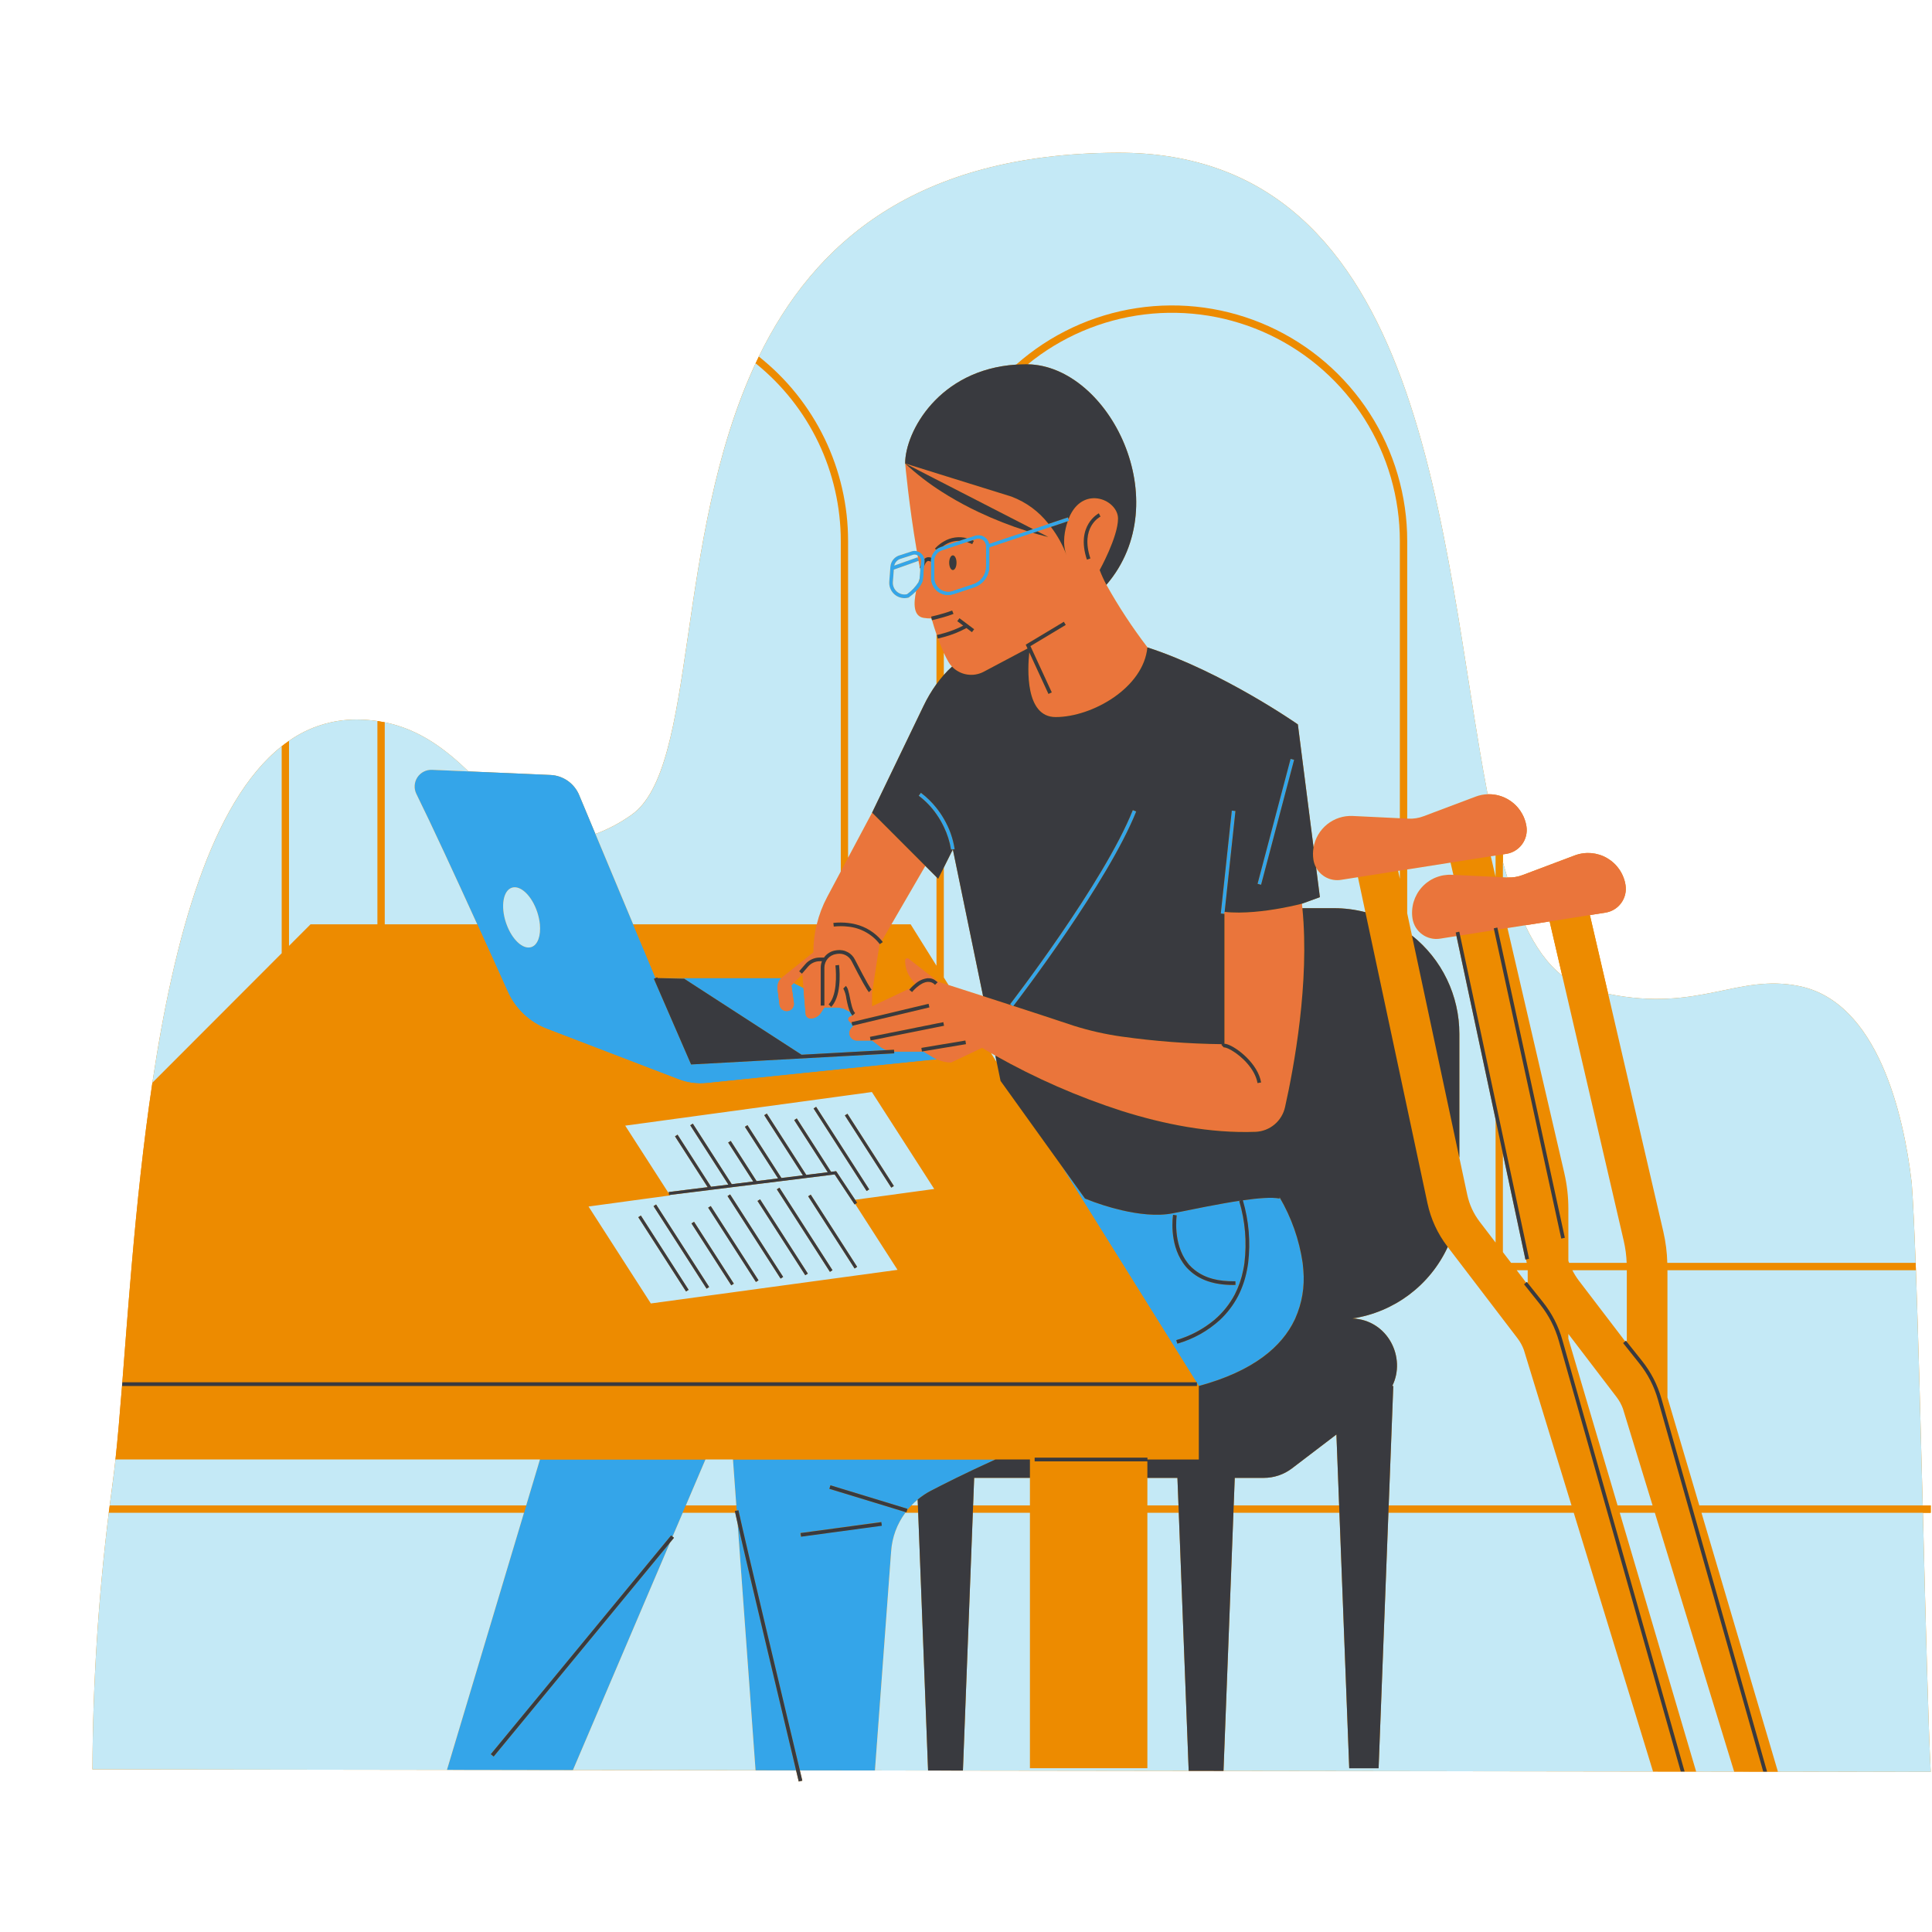 <svg xmlns="http://www.w3.org/2000/svg" xmlns:xlink="http://www.w3.org/1999/xlink" width="640" zoomAndPan="magnify" viewBox="0 0 480 480" height="640" preserveAspectRatio="xMidYMid meet" version="1.0"><defs><clipPath id="id1"><path d="M 22.961 37.656 L 479.711 37.656 L 479.711 442.656 L 22.961 442.656 Z M 22.961 37.656 " clip-rule="nonzero"/></clipPath><clipPath id="id2"><path d="M 337 216 L 479.711 216 L 479.711 441 L 337 441 Z M 337 216 " clip-rule="nonzero"/></clipPath><clipPath id="id3"><path d="M 422 375 L 479.711 375 L 479.711 441 L 422 441 Z M 422 375 " clip-rule="nonzero"/></clipPath><clipPath id="id4"><path d="M 188 37.656 L 370 37.656 L 370 214 L 188 214 Z M 188 37.656 " clip-rule="nonzero"/></clipPath><clipPath id="id5"><path d="M 22.961 375 L 131 375 L 131 440 L 22.961 440 Z M 22.961 375 " clip-rule="nonzero"/></clipPath><clipPath id="id6"><path d="M 182 375 L 200 375 L 200 442.656 L 182 442.656 Z M 182 375 " clip-rule="nonzero"/></clipPath></defs><g clip-path="url(#id1)"><path fill="#ed8b00" d="M 477.742 375.848 L 479.688 375.848 L 479.688 374.02 L 477.695 374.02 C 477.16 353.23 476.598 331.797 476.008 315.582 C 475.984 314.965 475.965 314.355 475.941 313.754 C 475.625 305.297 475.301 298.391 474.973 293.949 C 472.965 276.645 466.426 249.004 447.082 245.004 C 431.672 241.82 422.18 251.516 399.551 246.922 L 395.008 227.344 L 398.879 226.734 C 399.266 226.672 399.645 226.574 400.016 226.438 C 400.383 226.305 400.734 226.133 401.07 225.926 C 401.406 225.723 401.719 225.488 402.008 225.219 C 402.293 224.953 402.555 224.66 402.785 224.344 C 403.016 224.023 403.215 223.688 403.379 223.332 C 403.547 222.973 403.672 222.602 403.766 222.223 C 403.859 221.84 403.91 221.449 403.926 221.059 C 403.941 220.664 403.918 220.273 403.859 219.887 C 403.805 219.539 403.73 219.199 403.641 218.863 C 403.547 218.527 403.438 218.195 403.309 217.871 C 403.18 217.547 403.035 217.23 402.871 216.922 C 402.707 216.613 402.527 216.316 402.332 216.027 C 402.133 215.738 401.922 215.461 401.695 215.195 C 401.465 214.934 401.227 214.68 400.969 214.441 C 400.715 214.207 400.449 213.984 400.168 213.773 C 399.887 213.566 399.598 213.375 399.297 213.199 C 398.996 213.023 398.684 212.863 398.367 212.723 C 398.047 212.582 397.723 212.457 397.387 212.355 C 397.055 212.25 396.719 212.164 396.375 212.094 C 396.035 212.027 395.691 211.98 395.344 211.949 C 394.996 211.922 394.648 211.91 394.297 211.918 C 393.949 211.93 393.602 211.957 393.258 212.008 C 392.914 212.055 392.57 212.121 392.234 212.207 C 391.895 212.293 391.562 212.398 391.238 212.52 L 378.289 217.398 C 377.07 217.859 375.816 218.055 374.52 217.992 L 374.488 217.992 C 374.109 216.746 373.746 215.469 373.391 214.156 L 373.391 212.27 L 374.258 212.133 C 374.648 212.07 375.023 211.973 375.395 211.836 C 375.762 211.703 376.113 211.531 376.449 211.324 C 376.785 211.121 377.098 210.883 377.387 210.617 C 377.676 210.352 377.934 210.059 378.164 209.742 C 378.398 209.422 378.594 209.086 378.762 208.727 C 378.926 208.371 379.055 208 379.145 207.617 C 379.238 207.238 379.293 206.848 379.309 206.457 C 379.324 206.062 379.301 205.672 379.238 205.285 C 379.148 204.719 379.008 204.168 378.82 203.629 C 378.629 203.09 378.395 202.574 378.109 202.078 C 377.824 201.582 377.5 201.113 377.133 200.676 C 376.766 200.242 376.359 199.84 375.922 199.477 C 375.48 199.113 375.012 198.793 374.512 198.516 C 374.016 198.238 373.496 198.008 372.953 197.82 C 372.414 197.637 371.863 197.504 371.297 197.422 C 370.734 197.336 370.164 197.305 369.594 197.324 C 357.738 135.578 355.219 37.652 277.617 37.941 C 227.441 38.129 202.25 60.391 188.527 88.582 C 188.258 89.141 187.988 89.703 187.723 90.27 C 167.301 134.016 173.434 191.055 156.812 202.492 C 154.055 204.453 151.094 206.023 147.922 207.199 L 143.883 197.52 C 143.586 196.809 143.195 196.156 142.711 195.555 C 142.227 194.953 141.672 194.434 141.039 193.992 C 140.41 193.555 139.73 193.211 139 192.961 C 138.273 192.715 137.523 192.574 136.754 192.543 L 116.391 191.656 C 110.789 186.266 104.379 181.238 95.582 179.453 C 94.984 179.332 94.379 179.227 93.762 179.137 C 92.059 178.891 90.344 178.766 88.613 178.766 C 85.605 178.754 82.668 179.199 79.797 180.105 C 76.93 181.008 74.262 182.328 71.805 184.062 C 71.188 184.488 70.578 184.938 69.98 185.41 C 52.379 199.336 43.211 233.25 37.855 268.996 C 35.602 284.043 34.02 299.414 32.77 313.75 C 32.715 314.359 32.664 314.969 32.613 315.578 C 31.754 325.551 31.055 334.988 30.387 343.426 C 30.363 343.734 30.34 344.039 30.316 344.34 C 29.773 351.199 29.25 357.371 28.684 362.602 C 28.453 364.73 28.219 366.707 27.969 368.508 C 27.715 370.34 27.488 372.18 27.254 374.016 C 27.18 374.625 27.094 375.234 27.02 375.844 C 24.414 397.016 23.059 418.266 22.961 439.598 L 111.047 439.723 L 142.344 439.766 L 187.711 439.828 L 197.781 439.84 C 198.145 441.355 198.375 442.332 198.445 442.617 L 199.332 442.402 C 199.312 442.328 199.094 441.406 198.719 439.84 L 217.371 439.867 L 230.578 439.887 L 239.234 439.898 L 295.324 439.973 L 303.973 439.984 L 410.688 440.133 L 417.582 440.141 L 421.398 440.141 L 430.84 440.156 L 438.074 440.164 L 441.715 440.164 L 479.684 440.219 C 479.102 429.25 478.449 403.27 477.742 375.848 Z M 385.004 228.926 L 388.125 242.383 C 384.477 239.516 381.469 235.25 378.934 229.879 Z M 385.004 228.926 " fill-opacity="1" fill-rule="nonzero"/></g><path fill="#34a5e9" d="M 130.73 374.02 L 130.184 375.848 L 111.051 439.719 L 142.348 439.762 L 166.457 383.254 L 122.648 436.406 L 121.945 435.824 L 166.738 381.477 L 167.09 381.766 L 169.617 375.848 L 170.395 374.02 L 175.266 362.605 L 134.148 362.605 Z M 130.73 374.02 " fill-opacity="1" fill-rule="nonzero"/><path fill="#34a5e9" d="M 187.715 439.824 L 197.785 439.836 C 195.176 428.922 185.871 389.938 183.258 378.492 Z M 187.715 439.824 " fill-opacity="1" fill-rule="nonzero"/><path fill="#34a5e9" d="M 238.496 362.605 L 182.105 362.605 L 182.934 374.02 L 183.027 375.305 L 183.477 375.234 C 183.492 375.332 183.535 375.547 183.598 375.848 C 184.906 381.973 195.98 428.363 198.723 439.84 L 217.375 439.863 L 221.402 385.402 C 221.664 381.883 222.836 378.695 224.918 375.848 C 224.957 375.797 224.992 375.742 225.031 375.688 L 219.57 374.02 L 206.051 369.895 L 206.316 369.02 L 222.695 374.02 L 225.469 374.867 L 225.332 375.305 C 225.684 374.863 226.051 374.434 226.441 374.02 C 227.855 372.543 229.465 371.328 231.273 370.375 C 233.141 369.406 235.273 368.32 237.648 367.156 C 239.051 366.469 240.543 365.75 242.117 365.008 C 243.758 364.23 245.488 363.43 247.305 362.605 Z M 198.953 381.781 L 198.828 380.879 L 218.891 378.137 L 219.016 379.043 Z M 198.953 381.781 " fill-opacity="1" fill-rule="nonzero"/><path fill="#34a5e9" d="M 323.809 315.582 C 323.766 314.969 323.707 314.355 323.629 313.754 C 322.762 307.945 320.848 302.508 317.887 297.438 L 317.887 297.773 C 315.988 297.395 312.656 297.652 308.766 298.211 C 310.258 303.301 310.695 308.484 310.086 313.754 C 310.004 314.359 309.906 314.969 309.781 315.582 C 309.352 317.816 308.621 319.953 307.594 321.984 C 306.422 324.207 304.926 326.18 303.105 327.906 C 300.023 330.699 296.488 332.672 292.492 333.824 L 292.223 332.949 C 295.734 331.922 298.898 330.242 301.715 327.906 C 303.809 326.117 305.496 324.004 306.781 321.566 C 307.742 319.668 308.434 317.672 308.855 315.582 C 308.98 314.969 309.082 314.359 309.168 313.754 C 309.789 308.551 309.359 303.438 307.875 298.414 L 308.301 298.27 C 302.945 299.059 296.605 300.387 291.434 301.422 C 287.418 302.227 282.695 301.613 278.664 300.676 C 275.551 299.949 272.512 298.98 269.547 297.77 L 263.457 289.285 L 278.664 313.656 L 278.723 313.746 L 279.863 315.574 L 282.652 320.039 L 287.559 327.902 L 297.246 343.426 L 297.359 343.426 L 297.359 343.609 L 297.816 344.34 C 311.461 340.637 318.457 334.539 321.625 327.902 C 321.684 327.781 321.738 327.66 321.793 327.535 C 323.477 323.723 324.148 319.738 323.809 315.582 Z M 294.738 314.832 C 294.441 314.488 294.164 314.129 293.906 313.754 C 290.418 308.719 291.402 302.113 291.449 301.812 L 292.352 301.957 C 292.34 302.027 291.32 308.973 295.055 313.754 C 295.176 313.914 295.293 314.078 295.426 314.234 C 295.871 314.727 296.359 315.176 296.887 315.582 C 299.336 317.5 302.695 318.438 306.938 318.32 L 306.961 319.234 C 306.727 319.238 306.496 319.242 306.266 319.242 C 301.645 319.242 298.031 318.004 295.484 315.582 C 295.227 315.34 294.973 315.098 294.738 314.832 Z M 294.738 314.832 " fill-opacity="1" fill-rule="nonzero"/><path fill="#34a5e9" d="M 169.984 243.16 L 199.152 262.047 L 208.887 261.516 L 210.711 261.418 L 220.215 260.898 C 219.754 260.727 219.324 260.496 218.93 260.207 L 216.672 258.512 L 212.867 258.512 C 212.5 258.508 212.164 258.406 211.855 258.203 C 211.551 257.996 211.324 257.723 211.184 257.383 C 211.043 257.043 211.008 256.691 211.082 256.328 C 211.152 255.965 211.32 255.652 211.578 255.391 L 212.113 254.855 L 212.035 254.781 L 211.762 254.844 L 211.656 254.402 L 210.961 253.703 C 210.883 253.625 210.828 253.535 210.797 253.434 C 210.762 253.328 210.754 253.223 210.773 253.117 C 210.789 253.008 210.832 252.914 210.898 252.824 C 210.965 252.738 211.043 252.672 211.145 252.625 L 211.773 252.324 C 211.527 252.043 211.328 251.73 211.18 251.387 L 210.707 251.145 L 209.703 250.629 C 209.094 250.414 208.469 250.301 207.828 250.293 L 204.816 250.293 L 203.887 251.691 C 203.605 252.109 203.246 252.438 202.801 252.676 C 202.359 252.914 201.887 253.031 201.383 253.031 C 201.066 253.031 200.789 252.922 200.555 252.707 C 200.32 252.492 200.191 252.227 200.164 251.906 L 199.629 245.469 L 197.199 244.223 L 196.609 244.812 L 197.23 249.156 C 197.262 249.395 197.246 249.625 197.188 249.855 C 197.125 250.086 197.023 250.297 196.879 250.488 C 196.734 250.676 196.559 250.832 196.355 250.949 C 196.148 251.07 195.93 251.145 195.691 251.176 C 195.457 251.207 195.223 251.195 194.992 251.133 C 194.766 251.07 194.555 250.969 194.367 250.824 C 194.176 250.68 194.023 250.504 193.902 250.297 C 193.785 250.09 193.711 249.871 193.68 249.633 L 193.191 245.727 C 193.129 245.219 193.18 244.727 193.348 244.246 C 193.512 243.766 193.777 243.344 194.137 242.988 L 163.371 242.988 L 163.375 243 Z M 169.984 243.16 " fill-opacity="1" fill-rule="nonzero"/><path fill="#34a5e9" d="M 172.938 263.48 L 172.277 263.504 L 172.285 263.516 Z M 172.938 263.48 " fill-opacity="1" fill-rule="nonzero"/><path fill="#34a5e9" d="M 212.164 251.969 L 211.785 252.324 L 212.328 252.066 Z M 212.164 251.969 " fill-opacity="1" fill-rule="nonzero"/><path fill="#34a5e9" d="M 210.711 265.477 L 232.668 263.215 L 232.801 263.199 C 232.758 263.18 232.711 263.152 232.668 263.133 C 232.449 263.023 232.23 262.926 232.02 262.797 L 229.441 261.246 L 222.145 261.246 L 222.172 261.703 L 210.711 262.328 L 208.887 262.43 L 171.703 264.461 L 162.453 243.168 L 162.875 242.988 L 157.301 229.645 L 147.93 207.199 L 143.887 197.52 C 143.59 196.809 143.199 196.152 142.715 195.555 C 142.234 194.953 141.676 194.434 141.043 193.992 C 140.414 193.551 139.734 193.207 139.004 192.961 C 138.277 192.715 137.527 192.574 136.758 192.539 L 116.395 191.652 L 107.348 191.258 C 107.168 191.25 106.988 191.254 106.809 191.27 C 106.629 191.285 106.453 191.312 106.277 191.352 C 106.102 191.387 105.93 191.438 105.762 191.5 C 105.594 191.559 105.43 191.629 105.27 191.711 C 105.109 191.793 104.957 191.887 104.809 191.988 C 104.66 192.09 104.52 192.203 104.387 192.32 C 104.254 192.441 104.129 192.57 104.012 192.707 C 103.895 192.844 103.789 192.988 103.688 193.137 C 103.59 193.289 103.504 193.445 103.426 193.605 C 103.348 193.77 103.281 193.934 103.223 194.105 C 103.168 194.277 103.121 194.449 103.09 194.625 C 103.055 194.801 103.031 194.98 103.023 195.16 C 103.012 195.34 103.012 195.52 103.023 195.699 C 103.039 195.875 103.062 196.055 103.098 196.23 C 103.133 196.406 103.18 196.578 103.238 196.75 C 103.297 196.922 103.363 197.086 103.445 197.246 C 107.195 204.836 113.27 218.004 118.57 229.645 C 121.52 236.113 124.227 242.109 126.16 246.41 C 127.117 248.531 128.441 250.391 130.133 251.988 C 131.824 253.586 133.754 254.801 135.926 255.633 L 168.574 268.156 C 170.852 269.027 173.207 269.34 175.633 269.09 L 208.887 265.66 Z M 132.02 235.293 C 129.945 235.977 127.246 233.465 125.852 229.645 C 125.801 229.5 125.746 229.355 125.695 229.207 C 124.355 225.133 125.016 221.262 127.168 220.551 C 129.316 219.836 132.148 222.559 133.488 226.633 C 133.816 227.613 134.027 228.617 134.129 229.648 C 134.395 232.465 133.621 234.762 132.02 235.293 Z M 132.02 235.293 " fill-opacity="1" fill-rule="nonzero"/><path fill="#34a5e9" d="M 222.266 147.699 C 222.969 148.301 223.785 148.602 224.707 148.602 C 225.023 148.602 225.336 148.562 225.645 148.488 L 225.797 148.418 C 226.438 147.953 227.039 147.441 227.602 146.883 C 228.312 146.219 228.852 145.438 229.227 144.539 C 229.301 144.324 229.352 144.105 229.371 143.883 L 229.621 140.629 L 229.621 140.574 L 229.703 139.527 C 229.719 139.297 229.703 139.07 229.656 138.848 C 229.562 138.367 229.344 137.953 229 137.602 C 228.66 137.254 228.25 137.027 227.773 136.922 C 227.387 136.84 226.996 136.848 226.613 136.945 L 223.621 137.922 C 223.293 138.004 222.988 138.133 222.707 138.312 C 222.422 138.488 222.172 138.703 221.953 138.961 C 221.738 139.219 221.566 139.5 221.441 139.812 C 221.312 140.121 221.238 140.445 221.211 140.781 L 220.926 144.5 C 220.875 145.109 220.969 145.699 221.207 146.266 C 221.441 146.828 221.797 147.309 222.266 147.699 Z M 222.074 141.52 L 228.207 139.344 L 228.277 139.316 L 227.973 138.457 L 222.176 140.512 C 222.277 140.09 222.477 139.723 222.785 139.414 C 223.09 139.105 223.453 138.902 223.875 138.801 L 226.867 137.824 C 226.992 137.793 227.121 137.777 227.25 137.777 C 227.504 137.785 227.742 137.852 227.961 137.977 C 228.062 138.023 228.16 138.078 228.25 138.145 C 228.66 138.488 228.84 138.926 228.797 139.457 L 228.723 140.441 L 228.672 141.09 L 228.633 141.602 L 228.469 143.719 L 228.461 143.812 C 228.426 144.105 228.332 144.379 228.184 144.637 C 227.43 145.816 226.48 146.812 225.34 147.621 C 225.121 147.668 224.898 147.691 224.672 147.688 C 224.445 147.684 224.223 147.652 224.008 147.598 C 223.789 147.539 223.578 147.461 223.379 147.355 C 223.18 147.25 222.992 147.125 222.824 146.977 C 222.652 146.828 222.504 146.66 222.371 146.477 C 222.238 146.293 222.129 146.098 222.047 145.887 C 221.961 145.68 221.898 145.465 221.863 145.238 C 221.828 145.016 221.82 144.793 221.84 144.566 Z M 222.074 141.52 " fill-opacity="1" fill-rule="nonzero"/><path fill="#34a5e9" d="M 233.047 147.09 C 233.484 147.406 233.969 147.629 234.492 147.758 C 234.836 147.852 235.188 147.902 235.543 147.906 C 235.867 147.902 236.184 147.859 236.5 147.785 C 236.641 147.758 236.777 147.723 236.914 147.68 L 242.074 145.961 C 242.625 145.777 243.133 145.512 243.602 145.168 C 244.07 144.824 244.473 144.418 244.812 143.945 C 245.148 143.477 245.41 142.965 245.586 142.41 C 245.766 141.859 245.852 141.289 245.852 140.711 L 245.852 136.023 L 252.887 133.668 L 256.668 132.402 L 257.762 132.039 L 261.102 130.918 L 265.273 129.523 L 265.613 129.41 L 265.469 128.977 L 265.324 128.539 L 260.504 130.156 L 256.625 131.453 L 255.16 131.945 L 251.914 133.031 L 245.777 135.086 C 245.691 134.703 245.531 134.359 245.297 134.047 C 245.066 133.734 244.777 133.48 244.438 133.289 C 244.102 133.098 243.734 132.984 243.348 132.945 C 242.961 132.91 242.582 132.953 242.211 133.078 L 240.25 133.73 L 238.344 134.371 L 234.488 135.656 L 234.238 135.742 L 233.715 135.918 C 233.332 136.043 232.984 136.234 232.664 136.48 C 232.629 136.508 232.602 136.535 232.574 136.562 C 232.164 136.906 231.848 137.32 231.617 137.805 C 231.391 138.285 231.27 138.793 231.266 139.328 L 231.266 143.605 C 231.262 144.211 231.383 144.789 231.625 145.344 C 231.871 145.898 232.219 146.379 232.668 146.785 C 232.789 146.891 232.914 146.996 233.047 147.09 Z M 232.176 143.602 L 232.176 139.328 C 232.176 138.75 232.344 138.227 232.68 137.758 C 233.02 137.289 233.461 136.965 234.008 136.781 L 234.492 136.621 L 240.277 134.688 L 241.633 134.23 L 242.504 133.941 C 242.641 133.895 242.785 133.867 242.93 133.852 C 243.078 133.84 243.223 133.844 243.367 133.867 C 243.512 133.891 243.652 133.93 243.789 133.984 C 243.926 134.039 244.051 134.109 244.172 134.195 C 244.289 134.281 244.398 134.379 244.492 134.492 C 244.59 134.605 244.668 134.723 244.738 134.855 C 244.805 134.984 244.855 135.121 244.891 135.266 C 244.922 135.406 244.941 135.555 244.941 135.699 L 244.941 140.707 C 244.941 141.191 244.867 141.664 244.719 142.125 C 244.57 142.59 244.355 143.016 244.07 143.41 C 243.789 143.801 243.453 144.145 243.062 144.43 C 242.672 144.715 242.246 144.938 241.785 145.09 L 236.625 146.812 C 236.398 146.883 236.168 146.934 235.93 146.957 C 235.438 147.012 234.957 146.961 234.492 146.797 C 234.164 146.691 233.859 146.543 233.578 146.348 C 233.145 146.02 232.809 145.617 232.559 145.137 C 232.312 144.652 232.188 144.141 232.176 143.602 Z M 232.176 143.602 " fill-opacity="1" fill-rule="nonzero"/><path fill="#34a5e9" d="M 228.254 197.695 C 229.969 198.988 231.441 200.52 232.668 202.289 C 233.363 203.281 233.969 204.324 234.492 205.422 C 235.367 207.219 235.965 209.105 236.281 211.078 L 236.738 211.027 L 237.191 210.977 C 236.777 208.285 235.879 205.766 234.496 203.418 C 233.953 202.48 233.348 201.59 232.672 200.742 C 231.547 199.316 230.258 198.059 228.805 196.965 Z M 228.254 197.695 " fill-opacity="1" fill-rule="nonzero"/><path fill="#34a5e9" d="M 304.211 227.031 L 304.262 226.555 L 304.359 225.637 L 306.945 201.488 L 306.039 201.391 L 303.445 225.637 L 303.301 226.957 L 304.207 227.055 Z M 304.211 227.031 " fill-opacity="1" fill-rule="nonzero"/><path fill="#34a5e9" d="M 312.434 219.582 L 320.637 188.535 L 321.52 188.77 L 313.316 219.816 Z M 312.434 219.582 " fill-opacity="1" fill-rule="nonzero"/><path fill="#34a5e9" d="M 281.445 201.27 C 274.262 219.258 251.195 249.188 250.961 249.488 L 251.32 249.766 L 251.688 250.047 L 251.785 249.918 C 253.438 247.77 275.301 219.121 282.297 201.613 Z M 281.445 201.27 " fill-opacity="1" fill-rule="nonzero"/><g clip-path="url(#id2)"><path fill="#ed8b00" d="M 477.695 374.02 L 422.191 374.02 L 414.273 347.199 L 414.273 315.582 L 476.008 315.582 C 475.984 314.965 475.961 314.355 475.941 313.754 L 414.238 313.754 C 414.168 311.145 413.84 308.566 413.254 306.023 L 399.547 246.93 L 395.004 227.352 L 385 228.926 L 388.121 242.387 L 403.418 308.312 C 403.828 310.105 404.07 311.918 404.137 313.758 L 389.848 313.758 C 389.785 313.594 389.711 313.438 389.656 313.273 L 389.656 300.285 C 389.652 297.289 389.316 294.332 388.641 291.41 L 374.523 230.574 L 373.391 230.754 L 372.121 230.953 L 373.391 236.793 L 388.781 307.527 L 387.891 307.723 L 373.391 241.082 L 371.566 232.699 L 371.219 231.094 L 364.52 232.148 L 362.762 232.422 L 371.566 273.734 L 373.391 282.289 L 379.555 311.188 L 379.883 312.738 L 379.555 312.812 L 379.133 312.902 L 379.27 313.543 C 379.281 313.613 379.305 313.684 379.32 313.754 L 375.422 313.754 L 373.391 311.098 L 373.391 286.664 L 371.566 278.109 L 371.566 308.711 L 367.613 303.531 C 366.086 301.523 365.055 299.285 364.527 296.82 L 362.57 287.645 L 350.793 232.43 L 349.605 226.891 L 349.605 216.012 L 347.781 216.297 L 347.781 218.344 L 347.359 216.363 L 337.367 217.938 L 339.223 226.633 L 347.781 266.766 L 349.605 275.316 L 354.645 298.934 C 355.492 302.883 357.137 306.461 359.586 309.676 L 359.676 309.797 L 377.012 332.5 C 377.68 333.375 378.203 334.328 378.582 335.363 L 390.438 374.02 L 345.016 374.02 L 344.945 375.848 L 390.996 375.848 L 410.691 440.133 L 417.586 440.141 L 399.379 375.848 L 398.863 374.02 L 387.297 333.176 C 386.348 329.805 384.777 326.754 382.586 324.02 L 378.629 319.062 L 379.152 318.641 L 376.816 315.582 L 379.551 315.582 L 379.551 318.758 L 383.297 323.449 C 385.562 326.277 387.188 329.438 388.172 332.926 L 399.809 374.02 L 400.324 375.848 L 418.531 440.141 L 421.398 440.141 L 402.422 375.848 L 411.137 375.848 L 430.84 440.156 L 438.074 440.168 L 419.863 375.848 L 419.348 374.02 L 411.918 347.785 C 410.965 344.414 409.395 341.363 407.207 338.629 L 403.246 333.672 L 403.773 333.25 L 392.234 318.141 C 391.629 317.336 391.102 316.484 390.648 315.586 L 404.176 315.586 L 404.176 333.371 L 407.922 338.062 C 410.184 340.891 411.809 344.051 412.793 347.539 L 420.293 374.02 L 420.812 375.848 L 439.023 440.168 L 441.719 440.168 L 422.73 375.848 L 479.688 375.848 L 479.688 374.02 Z M 401.641 347.109 C 402.309 347.984 402.832 348.938 403.211 349.973 L 410.578 374.02 L 401.883 374.02 L 389.656 332.586 L 389.656 331.414 Z M 401.641 347.109 " fill-opacity="1" fill-rule="nonzero"/></g><path fill="#ed8b00" d="M 182.934 374.02 L 170.395 374.02 L 169.617 375.848 L 182.668 375.848 C 182.621 375.621 182.59 375.457 182.578 375.375 L 183.027 375.305 Z M 182.934 374.02 " fill-opacity="1" fill-rule="nonzero"/><path fill="#ed8b00" d="M 306.508 374.02 L 306.438 375.848 L 332.777 375.848 L 332.707 374.02 Z M 306.508 374.02 " fill-opacity="1" fill-rule="nonzero"/><path fill="#ed8b00" d="M 226.441 374.02 C 226.051 374.434 225.684 374.863 225.336 375.305 L 225.203 375.742 L 225.031 375.688 C 224.992 375.742 224.957 375.797 224.922 375.848 L 228.129 375.848 L 228.059 374.02 Z M 226.441 374.02 " fill-opacity="1" fill-rule="nonzero"/><path fill="#ed8b00" d="M 27.023 375.848 L 130.184 375.848 L 130.73 374.02 L 27.258 374.02 C 27.184 374.629 27.098 375.238 27.023 375.848 Z M 27.023 375.848 " fill-opacity="1" fill-rule="nonzero"/><path fill="#ed8b00" d="M 208.887 134.438 L 208.887 216.516 L 210.711 213.094 L 210.711 134.438 C 210.711 132.238 210.586 130.047 210.34 127.859 C 210.094 125.676 209.723 123.512 209.23 121.367 C 208.742 119.227 208.133 117.117 207.402 115.043 C 206.676 112.969 205.832 110.941 204.875 108.961 C 203.918 106.984 202.852 105.066 201.68 103.207 C 200.504 101.348 199.23 99.562 197.855 97.848 C 196.48 96.133 195.016 94.5 193.457 92.949 C 191.898 91.402 190.258 89.945 188.535 88.582 C 188.262 89.141 187.996 89.703 187.73 90.27 C 189.375 91.594 190.941 93.004 192.43 94.5 C 193.918 96 195.32 97.574 196.629 99.23 C 197.941 100.887 199.156 102.609 200.277 104.402 C 201.395 106.191 202.41 108.039 203.324 109.945 C 204.238 111.852 205.039 113.801 205.734 115.797 C 206.43 117.789 207.012 119.82 207.48 121.879 C 207.949 123.938 208.301 126.02 208.535 128.117 C 208.77 130.219 208.887 132.324 208.887 134.438 Z M 208.887 134.438 " fill-opacity="1" fill-rule="nonzero"/><path fill="#ed8b00" d="M 234.492 162.199 C 233.988 161.102 233.504 159.914 233.043 158.645 L 232.988 158.656 L 232.891 158.207 C 232.816 157.996 232.742 157.785 232.668 157.57 L 232.668 169.953 C 233.238 169.164 233.844 168.41 234.492 167.684 Z M 234.492 162.199 " fill-opacity="1" fill-rule="nonzero"/><path fill="#ed8b00" d="M 255.352 90.504 C 257.414 88.816 259.586 87.277 261.867 85.898 C 264.148 84.516 266.516 83.301 268.969 82.254 C 271.418 81.207 273.934 80.336 276.508 79.645 C 279.082 78.953 281.695 78.445 284.34 78.125 C 286.988 77.801 289.641 77.668 292.309 77.723 C 294.973 77.773 297.621 78.016 300.254 78.441 C 302.883 78.871 305.473 79.48 308.02 80.277 C 310.562 81.07 313.039 82.039 315.449 83.184 C 317.855 84.328 320.172 85.637 322.398 87.109 C 324.621 88.582 326.73 90.203 328.727 91.977 C 330.719 93.746 332.582 95.648 334.309 97.684 C 336.035 99.715 337.609 101.863 339.035 104.117 C 340.457 106.375 341.719 108.723 342.809 111.156 C 343.902 113.59 344.82 116.09 345.562 118.656 C 346.301 121.219 346.859 123.824 347.23 126.469 C 347.605 129.109 347.789 131.766 347.789 134.438 L 347.789 203.293 L 349.613 203.383 L 349.613 134.441 C 349.613 131.637 349.418 128.848 349.02 126.074 C 348.621 123.297 348.027 120.566 347.234 117.875 C 346.445 115.188 345.465 112.566 344.301 110.016 C 343.133 107.469 341.789 105.016 340.273 102.66 C 338.754 100.305 337.074 98.07 335.234 95.957 C 333.395 93.844 331.414 91.871 329.293 90.043 C 327.168 88.215 324.93 86.547 322.566 85.039 C 320.203 83.535 317.746 82.203 315.195 81.051 C 312.641 79.898 310.02 78.938 307.328 78.16 C 304.637 77.387 301.906 76.809 299.133 76.426 C 296.359 76.047 293.57 75.863 290.77 75.887 C 287.973 75.906 285.188 76.125 282.418 76.547 C 279.648 76.965 276.926 77.582 274.246 78.395 C 271.566 79.207 268.957 80.207 266.422 81.398 C 263.887 82.586 261.449 83.949 259.109 85.488 C 256.766 87.027 254.551 88.727 252.453 90.586 C 253.273 90.531 254.109 90.492 254.973 90.492 C 255.098 90.492 255.223 90.5 255.352 90.504 Z M 255.352 90.504 " fill-opacity="1" fill-rule="nonzero"/><path fill="#ed8b00" d="M 199.629 245.469 L 199.348 242.074 L 197.203 244.223 Z M 199.629 245.469 " fill-opacity="1" fill-rule="nonzero"/><path fill="#ed8b00" d="M 163.293 242.805 L 163.375 242.988 L 194.145 242.988 C 194.227 242.906 194.312 242.824 194.402 242.75 L 202.086 236.594 C 202.09 234.246 202.367 231.926 202.93 229.645 L 157.301 229.645 L 162.875 242.988 Z M 163.293 242.805 " fill-opacity="1" fill-rule="nonzero"/><path fill="#ed8b00" d="M 227.348 244.453 L 226.391 243.176 C 225.383 241.832 224.879 240.316 224.879 238.637 C 224.875 238.402 224.977 238.234 225.188 238.133 C 225.395 238.031 225.59 238.055 225.77 238.199 L 232.668 243.57 L 233.086 243.898 L 234.492 244.344 L 235.656 244.719 L 234.492 242.848 L 234.492 215.52 L 233.086 218.332 L 232.668 217.91 L 232.668 239.926 L 226.246 229.641 L 221.473 229.641 L 219.094 233.734 C 219.23 233.91 219.312 234.027 219.332 234.055 L 218.641 234.52 L 218.496 234.766 L 216.672 246.637 L 216.672 250 L 226.293 245.434 C 226.621 245.086 226.973 244.758 227.348 244.453 Z M 227.348 244.453 " fill-opacity="1" fill-rule="nonzero"/><path fill="#ed8b00" d="M 210.703 251.09 C 210.387 250.902 210.055 250.754 209.707 250.633 L 210.711 251.145 L 211.184 251.391 L 211.176 251.375 L 210.711 251.094 Z M 210.703 251.09 " fill-opacity="1" fill-rule="nonzero"/><path fill="#ed8b00" d="M 242.066 343.43 L 297.258 343.43 L 287.57 327.906 L 282.664 320.047 L 279.879 315.582 L 278.738 313.754 L 278.68 313.664 L 263.469 289.293 L 249.496 269.82 L 248.582 268.559 L 247.625 263.91 L 246.211 261.645 C 244.805 260.828 244.023 260.34 244.023 260.34 L 236.301 263.992 C 235.078 263.973 233.91 263.711 232.793 263.203 L 232.66 263.215 L 210.711 265.477 L 208.887 265.66 L 175.633 269.09 C 173.207 269.34 170.855 269.027 168.578 268.152 L 135.926 255.633 C 133.754 254.801 131.824 253.586 130.133 251.988 C 128.441 250.391 127.117 248.531 126.16 246.41 C 124.227 242.109 121.52 236.113 118.57 229.645 L 95.594 229.645 L 95.594 179.453 C 94.996 179.332 94.387 179.227 93.77 179.137 L 93.77 229.645 L 77.16 229.645 L 71.809 235.004 L 71.809 184.066 C 71.191 184.492 70.582 184.941 69.984 185.414 L 69.984 236.828 L 37.859 269 C 35.605 284.047 34.023 299.418 32.773 313.754 C 32.719 314.363 32.668 314.973 32.617 315.582 C 31.758 325.555 31.059 334.992 30.391 343.43 Z M 166.406 296.883 L 166.223 296.906 L 166.176 296.531 L 155.332 279.664 L 208.883 272.367 L 210.707 272.117 L 216.613 271.312 L 225.914 285.785 L 232.098 295.402 L 212.453 298.078 L 212.949 298.828 L 212.469 299.145 L 222.98 315.492 L 175.715 321.93 L 161.703 323.844 L 156.391 315.582 L 155.219 313.758 L 146.215 299.754 L 166.477 296.996 Z M 166.406 296.883 " fill-opacity="1" fill-rule="nonzero"/><path fill="#ed8b00" d="M 297.371 344.344 L 30.32 344.344 C 29.777 351.199 29.254 357.375 28.688 362.605 L 255.883 362.605 L 255.883 374.02 L 241.766 374.02 L 241.695 375.848 L 255.883 375.848 L 255.883 439.309 L 285.062 439.309 L 285.062 375.848 L 292.871 375.848 L 292.801 374.02 L 285.066 374.02 L 285.066 363.062 L 257.055 363.062 L 257.055 362.152 L 285.062 362.152 L 285.062 362.605 L 297.828 362.605 L 297.828 344.344 L 297.371 343.613 Z M 297.371 344.344 " fill-opacity="1" fill-rule="nonzero"/><path fill="#ed8b00" d="M 371.57 217.863 L 371.574 217.863 L 373.391 217.949 L 373.391 212.27 L 372.91 212.344 L 371.57 212.555 L 371.57 217.836 L 370.387 212.742 L 360.383 214.316 L 361.09 217.355 Z M 371.57 217.863 " fill-opacity="1" fill-rule="nonzero"/><path fill="#ea753b" d="M 228.797 139.461 C 228.84 138.926 228.66 138.492 228.25 138.148 C 228.16 138.082 228.066 138.023 227.961 137.98 C 228.016 138.281 228.07 138.586 228.125 138.891 L 228.277 139.324 L 228.207 139.348 C 228.348 140.102 228.488 140.852 228.633 141.609 L 228.672 141.098 L 228.543 141.066 C 228.598 140.844 228.66 140.641 228.723 140.449 Z M 228.797 139.461 " fill-opacity="1" fill-rule="nonzero"/><path fill="#ea753b" d="M 238.348 134.371 C 236.938 134.363 235.652 134.758 234.492 135.562 C 234.398 135.621 234.32 135.68 234.242 135.738 L 234.492 135.656 Z M 238.348 134.371 " fill-opacity="1" fill-rule="nonzero"/><path fill="#ea753b" d="M 228.84 137.449 C 229.277 137.82 229.551 138.285 229.66 138.848 C 229.844 138.68 230.055 138.555 230.297 138.484 C 230.66 138.391 231.012 138.422 231.352 138.574 C 231.523 137.762 231.934 137.09 232.574 136.559 L 232.273 136.32 C 232.281 136.309 232.422 136.145 232.668 135.898 C 233.219 135.363 233.828 134.898 234.492 134.516 C 235.359 133.996 236.293 133.672 237.293 133.535 C 238.293 133.398 239.281 133.465 240.254 133.73 L 242.215 133.074 C 242.586 132.953 242.965 132.91 243.352 132.945 C 243.738 132.984 244.102 133.098 244.441 133.289 C 244.781 133.48 245.07 133.73 245.301 134.043 C 245.535 134.355 245.695 134.703 245.781 135.086 L 251.918 133.031 L 255.16 131.945 C 251.055 130.645 247.055 129.074 243.156 127.234 C 240.574 126.02 238.059 124.668 235.613 123.191 C 235.066 122.859 234.52 122.52 233.973 122.168 C 230.727 120.105 227.699 117.766 224.883 115.148 C 224.883 115.148 225.793 125.375 227.781 136.926 C 228.176 137.012 228.531 137.188 228.84 137.449 Z M 228.84 137.449 " fill-opacity="1" fill-rule="nonzero"/><path fill="#ea753b" d="M 232.668 137.777 C 232.34 138.242 232.172 138.762 232.176 139.332 L 232.176 143.605 C 232.184 144.148 232.312 144.66 232.559 145.141 C 232.805 145.625 233.145 146.027 233.578 146.352 C 233.859 146.551 234.164 146.699 234.488 146.805 C 234.957 146.965 235.438 147.02 235.93 146.965 C 236.164 146.938 236.398 146.891 236.625 146.816 L 241.785 145.098 C 242.246 144.941 242.668 144.723 243.059 144.438 C 243.449 144.148 243.789 143.809 244.07 143.414 C 244.355 143.023 244.57 142.594 244.719 142.133 C 244.867 141.672 244.941 141.199 244.941 140.711 L 244.941 135.707 C 244.941 135.559 244.922 135.414 244.887 135.273 C 244.852 135.129 244.801 134.992 244.734 134.863 C 244.668 134.73 244.586 134.609 244.492 134.5 C 244.395 134.387 244.289 134.289 244.172 134.203 C 244.051 134.117 243.926 134.047 243.789 133.992 C 243.652 133.934 243.512 133.895 243.367 133.875 C 243.223 133.852 243.078 133.848 242.93 133.859 C 242.785 133.871 242.641 133.902 242.504 133.949 L 241.633 134.238 C 241.738 134.285 241.844 134.32 241.953 134.375 L 241.543 135.195 C 241.137 134.996 240.711 134.828 240.277 134.695 L 234.488 136.625 L 234.004 136.789 C 233.453 136.973 233.004 137.301 232.668 137.777 Z M 236.734 137.977 C 237.238 137.977 237.645 138.797 237.645 139.801 C 237.645 140.809 237.238 141.629 236.734 141.629 C 236.23 141.629 235.82 140.812 235.82 139.801 C 235.82 138.793 236.23 137.977 236.734 137.977 Z M 236.734 137.977 " fill-opacity="1" fill-rule="nonzero"/><path fill="#ea753b" d="M 257.762 132.035 L 260.441 133.41 C 260.441 133.41 259.02 133.098 256.668 132.406 L 252.887 133.672 L 245.852 136.027 L 245.852 140.715 C 245.852 141.293 245.766 141.859 245.586 142.414 C 245.41 142.965 245.148 143.48 244.812 143.949 C 244.473 144.422 244.07 144.828 243.602 145.172 C 243.133 145.516 242.625 145.781 242.074 145.965 L 236.914 147.684 C 236.777 147.727 236.641 147.762 236.5 147.785 C 236.184 147.863 235.867 147.906 235.543 147.91 C 235.188 147.906 234.836 147.855 234.492 147.762 C 233.969 147.633 233.484 147.41 233.047 147.094 C 232.914 146.996 232.789 146.895 232.668 146.785 C 232.219 146.379 231.871 145.902 231.625 145.348 C 231.379 144.793 231.258 144.211 231.262 143.605 L 231.262 139.57 C 231.09 139.441 230.895 139.375 230.68 139.371 C 230.633 139.363 230.582 139.363 230.535 139.371 C 230.324 139.43 229.957 139.688 229.625 140.633 L 229.375 143.887 C 229.352 144.109 229.305 144.328 229.227 144.543 C 228.855 145.441 228.312 146.223 227.602 146.887 C 226.918 150.074 226.973 153.09 229.441 153.5 C 230.105 153.613 230.773 153.66 231.445 153.645 L 231.445 153.652 L 231.445 153.645 L 231.348 153.199 C 231.363 153.199 231.895 153.078 232.668 152.879 C 233.191 152.746 233.828 152.574 234.492 152.375 C 235.188 152.168 235.91 151.93 236.57 151.676 L 236.898 152.527 C 236.129 152.828 235.281 153.098 234.492 153.328 C 233.812 153.527 233.176 153.695 232.668 153.824 C 232.078 153.969 231.672 154.062 231.574 154.082 C 231.926 155.293 232.289 156.457 232.668 157.57 C 232.742 157.785 232.816 158 232.891 158.211 L 232.793 157.766 C 232.812 157.766 233.5 157.605 234.492 157.316 C 236.164 156.855 237.77 156.227 239.312 155.434 L 237.832 154.324 L 238.379 153.594 L 242.023 156.332 L 241.477 157.062 L 240.109 156.035 C 238.328 157.004 236.453 157.75 234.492 158.27 C 233.742 158.48 233.207 158.609 233.047 158.645 C 233.504 159.918 233.988 161.109 234.492 162.199 C 234.855 162.996 235.238 163.746 235.629 164.43 C 235.883 164.863 236.18 165.266 236.527 165.629 C 237.027 166.148 237.598 166.578 238.234 166.91 C 238.875 167.246 239.551 167.469 240.262 167.582 C 240.977 167.695 241.688 167.691 242.398 167.574 C 243.109 167.453 243.781 167.223 244.418 166.883 L 255.285 161.125 L 254.844 160.168 L 255.719 159.641 L 264.312 154.48 L 264.781 155.262 L 257.223 159.805 L 256.016 160.535 L 261.312 172.031 L 260.484 172.414 L 255.727 162.086 C 255.305 166.086 254.66 178.156 262.27 178.156 C 271.375 178.156 284.121 170.867 285.062 160.844 L 285.062 160.809 C 281.301 155.879 277.91 150.711 274.883 145.297 C 274.254 144.109 273.695 142.887 273.211 141.633 C 273.211 141.633 277.77 133.414 277.77 128.848 C 277.77 124.281 269.562 120.629 265.914 127.934 C 265.914 127.934 265.723 128.328 265.473 128.977 L 265.617 129.41 L 265.277 129.523 C 264.598 131.484 263.785 134.93 265.004 137.98 C 264.051 135.434 262.75 133.082 261.105 130.918 Z M 273.004 127.52 L 273.414 128.336 C 273.203 128.441 268.336 131.023 270.906 138.742 L 270.039 139.031 C 267.211 130.539 272.945 127.555 273.004 127.52 Z M 273.004 127.52 " fill-opacity="1" fill-rule="nonzero"/><path fill="#ea753b" d="M 236.129 120.926 L 256.629 131.453 L 260.504 130.152 C 258.066 127.051 255.008 124.797 251.324 123.387 L 236.688 118.828 L 234.949 118.285 L 224.879 115.148 L 234.453 120.066 Z M 236.129 120.926 " fill-opacity="1" fill-rule="nonzero"/><path fill="#ea753b" d="M 228.465 143.816 L 228.473 143.723 C 228.371 144.023 228.277 144.332 228.184 144.641 C 228.332 144.387 228.426 144.109 228.465 143.816 Z M 228.465 143.816 " fill-opacity="1" fill-rule="nonzero"/><path fill="#ea753b" d="M 323.461 224.52 C 323.461 224.52 321.359 225.082 318.305 225.637 C 314.375 226.352 308.875 227.059 304.262 226.555 L 304.211 227.031 L 304.211 259.32 C 304.453 259.332 304.688 259.375 304.914 259.453 C 307.363 260.238 312.551 264.297 313.324 268.938 L 312.422 269.086 C 311.867 265.738 308.684 262.52 305.969 260.945 C 304.738 260.23 304.148 260.188 304.043 260.227 L 303.434 259.559 C 303.492 259.5 303.562 259.453 303.637 259.418 C 295.277 259.328 286.957 258.699 278.68 257.531 C 274.652 256.969 270.703 256.078 266.824 254.855 C 262.199 253.312 256.848 251.562 251.785 249.918 L 251.684 250.047 L 251.316 249.766 C 248.84 248.965 246.441 248.188 244.242 247.48 C 240.691 246.336 237.656 245.363 235.652 244.723 L 234.488 244.348 L 233.082 243.898 L 232.664 243.574 L 225.766 238.203 C 225.586 238.055 225.391 238.035 225.184 238.137 C 224.973 238.238 224.871 238.406 224.875 238.637 C 224.875 240.32 225.379 241.832 226.387 243.18 L 227.344 244.457 C 228.234 243.656 229.273 243.18 230.461 243.031 C 231.297 242.992 232.031 243.246 232.664 243.797 C 232.754 243.879 232.859 243.945 232.949 244.035 L 232.664 244.324 L 232.305 244.684 C 231.824 244.156 231.227 243.91 230.512 243.945 C 228.559 244.051 226.617 246.449 226.602 246.473 L 225.887 245.898 C 225.91 245.871 226.055 245.695 226.289 245.445 L 216.668 250.008 L 216.668 246.641 L 218.492 234.77 L 218.637 234.523 L 218.57 234.566 C 217.613 233.332 216.449 232.336 215.086 231.582 C 213.719 230.828 212.258 230.371 210.707 230.219 C 210.102 230.141 209.492 230.105 208.883 230.109 C 208.301 230.109 207.723 230.137 207.145 230.199 L 207.082 229.645 L 207.043 229.293 C 207.656 229.227 208.27 229.199 208.883 229.199 C 209.492 229.199 210.102 229.234 210.707 229.309 C 211.336 229.379 211.961 229.492 212.578 229.648 C 213.855 229.965 215.047 230.473 216.16 231.172 C 217.273 231.871 218.25 232.727 219.09 233.742 L 221.469 229.648 L 229.891 215.141 L 216.668 201.898 L 210.707 213.098 L 208.883 216.52 L 205.508 222.848 C 203.227 227.145 202.082 231.73 202.078 236.598 L 194.391 242.754 C 194.301 242.828 194.215 242.906 194.133 242.988 C 193.773 243.348 193.508 243.766 193.34 244.25 C 193.176 244.73 193.121 245.223 193.188 245.73 L 193.672 249.637 C 193.703 249.871 193.781 250.094 193.898 250.301 C 194.016 250.508 194.172 250.68 194.359 250.828 C 194.551 250.973 194.758 251.074 194.988 251.137 C 195.219 251.195 195.449 251.211 195.688 251.18 C 195.922 251.148 196.145 251.074 196.348 250.953 C 196.555 250.832 196.73 250.68 196.875 250.488 C 197.02 250.301 197.121 250.09 197.18 249.859 C 197.242 249.629 197.258 249.395 197.223 249.16 L 196.605 244.816 L 197.195 244.227 L 199.34 242.074 L 199.621 245.469 L 200.16 251.91 C 200.184 252.227 200.316 252.496 200.551 252.711 C 200.785 252.926 201.059 253.035 201.379 253.035 C 201.879 253.035 202.355 252.914 202.797 252.676 C 203.242 252.441 203.602 252.109 203.879 251.691 L 204.812 250.293 L 207.82 250.293 C 208.465 250.305 209.09 250.418 209.699 250.633 C 210.047 250.754 210.379 250.902 210.695 251.09 L 211.164 251.371 C 210.969 250.941 210.816 250.496 210.695 250.039 C 210.523 249.414 210.391 248.754 210.262 248.121 C 210.16 247.23 209.906 246.387 209.496 245.59 L 210.141 244.945 C 210.41 245.254 210.594 245.605 210.695 245.996 C 210.883 246.637 211.035 247.285 211.152 247.941 C 211.441 249.371 211.766 250.988 212.43 251.703 L 212.199 251.914 L 212.148 251.965 L 212.309 252.062 L 211.762 252.32 L 211.758 252.32 L 211.125 252.621 C 211.027 252.668 210.945 252.734 210.879 252.82 C 210.812 252.906 210.773 253.004 210.754 253.113 C 210.734 253.219 210.742 253.324 210.777 253.43 C 210.809 253.531 210.863 253.621 210.941 253.699 L 211.641 254.395 L 211.535 253.953 L 214.707 253.195 L 230.684 249.387 L 230.895 250.273 L 215.957 253.836 L 212.02 254.773 L 212.094 254.852 L 211.562 255.387 C 211.301 255.648 211.133 255.961 211.062 256.324 C 210.992 256.684 211.023 257.035 211.168 257.379 C 211.309 257.719 211.531 257.992 211.836 258.199 C 212.145 258.402 212.48 258.504 212.852 258.504 L 216.656 258.504 L 218.91 260.199 C 219.309 260.492 219.734 260.723 220.195 260.895 L 222.102 260.789 L 222.125 261.246 L 229.422 261.246 L 232 262.797 C 232.207 262.926 232.43 263.023 232.648 263.129 C 232.695 263.152 232.738 263.176 232.781 263.199 C 233.895 263.707 235.066 263.969 236.289 263.988 L 244.012 260.336 C 244.012 260.336 244.793 260.824 246.199 261.641 C 246.523 261.828 246.879 262.035 247.273 262.258 C 257.273 267.898 267.734 272.48 278.664 276 C 289 279.266 300.609 281.621 311.953 281.191 C 312.812 281.156 313.641 280.98 314.441 280.672 C 315.242 280.359 315.973 279.93 316.633 279.375 C 317.289 278.824 317.844 278.18 318.289 277.445 C 318.738 276.711 319.055 275.922 319.242 275.082 C 321.453 265.207 325.379 244.117 323.559 225.637 C 323.539 225.266 323.508 224.891 323.461 224.52 Z M 206.508 250.156 L 205.863 249.508 C 206.043 249.324 206.207 249.121 206.348 248.906 C 208.293 246 207.566 239.91 207.559 239.844 L 208.461 239.73 C 208.496 240.012 209.219 246.09 207.156 249.316 C 206.969 249.621 206.754 249.898 206.508 250.156 Z M 211.562 238.758 C 211.398 238.449 211.195 238.176 210.949 237.93 C 210.703 237.688 210.426 237.484 210.117 237.324 C 209.809 237.164 209.484 237.055 209.145 236.996 C 208.801 236.934 208.461 236.926 208.117 236.973 L 207.727 237.027 C 207.324 237.086 206.945 237.215 206.586 237.41 C 206.23 237.605 205.918 237.859 205.652 238.168 C 205.383 238.477 205.18 238.82 205.035 239.203 C 204.895 239.582 204.82 239.977 204.82 240.387 L 204.82 249.836 L 203.906 249.836 L 203.906 240.391 C 203.91 239.848 204.012 239.324 204.211 238.816 L 203.664 238.816 C 203.109 238.816 202.578 238.934 202.074 239.164 C 201.57 239.395 201.137 239.719 200.773 240.141 L 199.234 241.918 L 198.547 241.316 L 200.082 239.543 C 200.531 239.023 201.07 238.617 201.695 238.332 C 202.32 238.047 202.977 237.906 203.66 237.906 L 204.723 237.906 C 205.059 237.426 205.477 237.027 205.977 236.719 C 206.477 236.41 207.016 236.215 207.598 236.129 L 207.984 236.07 C 208.953 235.953 209.859 236.133 210.707 236.609 C 211.434 237.023 211.988 237.602 212.371 238.344 C 215.539 244.535 216.34 245.664 216.539 245.859 L 215.895 246.508 C 215.391 246 213.934 243.398 211.562 238.758 Z M 216.305 258.496 L 216.121 257.602 L 221.293 256.566 L 232.66 254.289 L 234.359 253.949 L 234.484 254.578 L 234.539 254.844 L 234.484 254.855 L 232.66 255.219 L 222.602 257.234 Z M 234.488 260.332 L 232.664 260.637 L 230.082 261.066 L 229.055 261.238 L 228.93 260.477 L 228.906 260.34 L 232.664 259.711 L 234.488 259.406 L 239.848 258.512 L 239.996 259.414 Z M 234.488 260.332 " fill-opacity="1" fill-rule="nonzero"/><path fill="#ea753b" d="M 370.387 212.742 L 371.574 212.559 L 372.914 212.348 L 373.395 212.273 L 374.262 212.137 C 374.652 212.074 375.027 211.977 375.398 211.84 C 375.766 211.703 376.117 211.535 376.453 211.328 C 376.789 211.125 377.102 210.887 377.391 210.621 C 377.68 210.355 377.938 210.062 378.168 209.746 C 378.402 209.426 378.598 209.09 378.766 208.73 C 378.93 208.375 379.059 208.004 379.148 207.621 C 379.242 207.238 379.293 206.852 379.309 206.461 C 379.324 206.066 379.305 205.676 379.242 205.285 C 379.188 204.941 379.113 204.602 379.023 204.266 C 378.93 203.93 378.82 203.598 378.691 203.273 C 378.562 202.949 378.414 202.633 378.25 202.324 C 378.086 202.016 377.906 201.719 377.711 201.43 C 377.512 201.145 377.301 200.867 377.074 200.602 C 376.848 200.34 376.605 200.086 376.352 199.852 C 376.094 199.613 375.828 199.391 375.547 199.18 C 375.266 198.973 374.977 198.781 374.676 198.605 C 374.375 198.43 374.066 198.273 373.746 198.129 C 373.426 197.988 373.102 197.867 372.77 197.762 C 372.438 197.656 372.102 197.57 371.758 197.5 C 371.418 197.434 371.07 197.387 370.727 197.355 C 370.379 197.328 370.031 197.316 369.68 197.324 C 369.332 197.336 368.984 197.363 368.641 197.41 C 368.297 197.457 367.953 197.523 367.617 197.609 C 367.277 197.695 366.945 197.801 366.621 197.922 L 353.672 202.801 C 352.457 203.258 351.199 203.457 349.902 203.395 L 349.617 203.383 L 347.793 203.289 L 336.082 202.727 C 335.734 202.711 335.387 202.711 335.039 202.734 C 334.691 202.758 334.348 202.797 334.004 202.859 C 333.66 202.918 333.32 203 332.984 203.098 C 332.652 203.195 332.324 203.312 332.004 203.445 C 331.68 203.582 331.367 203.734 331.062 203.902 C 330.758 204.07 330.465 204.258 330.18 204.461 C 329.895 204.66 329.625 204.879 329.363 205.113 C 329.105 205.344 328.859 205.59 328.625 205.848 C 328.391 206.109 328.176 206.383 327.973 206.664 C 327.77 206.949 327.582 207.242 327.414 207.547 C 327.242 207.852 327.09 208.164 326.953 208.488 C 326.82 208.809 326.703 209.137 326.602 209.473 C 326.504 209.805 326.422 210.145 326.363 210.488 C 326.301 210.832 326.258 211.176 326.234 211.527 C 326.211 211.875 326.207 212.223 326.223 212.57 C 326.238 212.918 326.273 213.266 326.324 213.609 C 326.387 214 326.488 214.379 326.625 214.746 C 326.758 215.113 326.93 215.465 327.137 215.801 C 327.34 216.137 327.578 216.449 327.844 216.738 C 328.109 217.027 328.402 217.285 328.719 217.516 C 329.035 217.746 329.371 217.945 329.727 218.109 C 330.086 218.277 330.453 218.406 330.836 218.496 C 331.215 218.59 331.602 218.645 331.996 218.66 C 332.387 218.68 332.777 218.656 333.164 218.598 L 337.383 217.934 L 347.375 216.363 L 347.797 216.293 L 349.621 216.008 L 360.391 214.312 Z M 370.387 212.742 " fill-opacity="1" fill-rule="nonzero"/><path fill="#ea753b" d="M 403.859 219.898 C 403.805 219.551 403.73 219.211 403.641 218.875 C 403.547 218.539 403.438 218.207 403.309 217.883 C 403.18 217.559 403.035 217.242 402.871 216.934 C 402.707 216.625 402.527 216.328 402.332 216.039 C 402.133 215.75 401.922 215.473 401.695 215.211 C 401.465 214.945 401.227 214.691 400.969 214.457 C 400.715 214.219 400.449 213.996 400.168 213.785 C 399.887 213.578 399.598 213.387 399.297 213.211 C 398.996 213.035 398.684 212.875 398.367 212.734 C 398.047 212.594 397.723 212.469 397.387 212.367 C 397.055 212.262 396.719 212.176 396.375 212.105 C 396.035 212.039 395.691 211.992 395.344 211.961 C 394.996 211.934 394.648 211.922 394.297 211.934 C 393.949 211.941 393.602 211.969 393.258 212.02 C 392.914 212.066 392.57 212.133 392.234 212.219 C 391.895 212.305 391.562 212.41 391.238 212.531 L 378.289 217.41 C 377.07 217.871 375.816 218.066 374.52 218.004 L 374.488 218.004 L 373.391 217.953 L 371.574 217.859 L 371.57 217.859 L 361.09 217.355 L 360.699 217.336 C 360.352 217.32 360.004 217.324 359.656 217.344 C 359.309 217.367 358.961 217.406 358.617 217.469 C 358.273 217.527 357.938 217.605 357.602 217.703 C 357.266 217.805 356.938 217.918 356.617 218.055 C 356.297 218.188 355.98 218.34 355.676 218.508 C 355.371 218.68 355.078 218.863 354.793 219.066 C 354.508 219.27 354.238 219.484 353.977 219.719 C 353.715 219.949 353.469 220.195 353.238 220.457 C 353.004 220.715 352.785 220.988 352.582 221.273 C 352.383 221.559 352.195 221.852 352.023 222.156 C 351.855 222.461 351.703 222.773 351.566 223.094 C 351.43 223.418 351.312 223.746 351.215 224.082 C 351.117 224.414 351.035 224.754 350.977 225.098 C 350.914 225.441 350.871 225.789 350.848 226.137 C 350.824 226.484 350.82 226.832 350.836 227.18 C 350.852 227.531 350.887 227.879 350.941 228.223 C 351.004 228.609 351.102 228.988 351.238 229.359 C 351.371 229.727 351.543 230.082 351.746 230.418 C 351.953 230.75 352.188 231.062 352.453 231.352 C 352.719 231.645 353.012 231.902 353.328 232.133 C 353.648 232.367 353.984 232.562 354.34 232.73 C 354.699 232.895 355.066 233.023 355.449 233.113 C 355.832 233.207 356.219 233.262 356.609 233.277 C 357.004 233.293 357.395 233.27 357.781 233.207 L 361.863 232.57 L 361.672 231.668 L 361.805 231.641 L 362.562 231.477 L 362.766 232.426 L 364.523 232.152 L 371.223 231.098 L 371.125 230.641 L 371.574 230.543 L 371.883 230.477 L 372.016 230.449 L 372.125 230.953 L 373.398 230.754 L 374.527 230.574 L 378.938 229.883 L 385.008 228.926 L 395.012 227.352 L 398.883 226.742 C 399.27 226.68 399.648 226.582 400.016 226.445 C 400.387 226.312 400.738 226.141 401.074 225.934 C 401.406 225.73 401.719 225.492 402.008 225.227 C 402.297 224.961 402.555 224.668 402.785 224.352 C 403.016 224.035 403.215 223.695 403.379 223.34 C 403.543 222.98 403.672 222.613 403.766 222.23 C 403.855 221.848 403.91 221.461 403.926 221.07 C 403.941 220.676 403.918 220.285 403.859 219.898 Z M 403.859 219.898 " fill-opacity="1" fill-rule="nonzero"/><path fill="#c4e9f6" d="M 103.445 197.246 C 103.363 197.086 103.297 196.922 103.238 196.75 C 103.18 196.582 103.133 196.406 103.098 196.23 C 103.062 196.055 103.039 195.879 103.023 195.699 C 103.012 195.52 103.012 195.34 103.023 195.16 C 103.031 194.98 103.055 194.805 103.09 194.625 C 103.121 194.449 103.168 194.277 103.223 194.105 C 103.281 193.934 103.348 193.77 103.426 193.605 C 103.504 193.445 103.59 193.289 103.688 193.137 C 103.789 192.988 103.895 192.844 104.012 192.707 C 104.129 192.57 104.254 192.441 104.387 192.324 C 104.52 192.203 104.66 192.09 104.809 191.988 C 104.957 191.887 105.109 191.797 105.27 191.715 C 105.43 191.633 105.594 191.559 105.762 191.5 C 105.93 191.438 106.102 191.391 106.277 191.352 C 106.453 191.312 106.629 191.285 106.809 191.27 C 106.988 191.254 107.168 191.254 107.348 191.262 L 116.395 191.652 C 110.793 186.266 104.383 181.238 95.59 179.453 L 95.59 229.645 L 118.57 229.645 C 113.27 218.008 107.195 204.84 103.445 197.246 Z M 103.445 197.246 " fill-opacity="1" fill-rule="nonzero"/><path fill="#c4e9f6" d="M 221.836 144.57 C 221.82 144.797 221.828 145.02 221.863 145.242 C 221.898 145.469 221.957 145.684 222.043 145.891 C 222.129 146.102 222.238 146.297 222.367 146.48 C 222.5 146.664 222.652 146.832 222.82 146.98 C 222.992 147.129 223.176 147.254 223.375 147.359 C 223.578 147.465 223.785 147.543 224.004 147.602 C 224.223 147.656 224.445 147.688 224.672 147.691 C 224.895 147.695 225.117 147.672 225.34 147.625 C 226.48 146.812 227.426 145.82 228.18 144.641 C 228.273 144.328 228.367 144.023 228.469 143.723 L 228.629 141.605 C 228.484 140.852 228.34 140.098 228.203 139.344 L 222.07 141.52 Z M 221.836 144.57 " fill-opacity="1" fill-rule="nonzero"/><path fill="#c4e9f6" d="M 93.766 229.645 L 93.766 179.137 C 92.055 178.887 90.34 178.766 88.613 178.766 C 85.605 178.754 82.668 179.199 79.797 180.105 C 76.93 181.008 74.262 182.328 71.805 184.062 L 71.805 235 L 77.156 229.641 Z M 93.766 229.645 " fill-opacity="1" fill-rule="nonzero"/><g clip-path="url(#id3)"><path fill="#c4e9f6" d="M 477.742 375.848 L 422.73 375.848 L 441.719 440.172 L 479.688 440.223 C 479.102 429.25 478.449 403.27 477.742 375.848 Z M 477.742 375.848 " fill-opacity="1" fill-rule="nonzero"/></g><path fill="#c4e9f6" d="M 202.926 229.645 C 203.504 227.27 204.367 225.004 205.516 222.844 L 208.891 216.516 L 208.891 134.438 C 208.891 132.324 208.773 130.219 208.535 128.117 C 208.301 126.02 207.949 123.938 207.48 121.879 C 207.012 119.816 206.434 117.789 205.738 115.793 C 205.043 113.801 204.238 111.848 203.328 109.945 C 202.414 108.039 201.398 106.191 200.281 104.398 C 199.16 102.609 197.945 100.887 196.633 99.23 C 195.32 97.574 193.922 96 192.434 94.5 C 190.945 93.004 189.379 91.594 187.734 90.27 C 167.312 134.02 173.445 191.055 156.824 202.492 C 154.066 204.457 151.105 206.023 147.934 207.199 L 157.309 229.648 Z M 202.926 229.645 " fill-opacity="1" fill-rule="nonzero"/><path fill="#c4e9f6" d="M 170.395 374.02 L 182.934 374.02 L 182.105 362.605 L 175.266 362.605 Z M 170.395 374.02 " fill-opacity="1" fill-rule="nonzero"/><path fill="#c4e9f6" d="M 337.375 217.938 L 333.156 218.598 C 332.547 218.695 331.938 218.695 331.328 218.602 C 330.719 218.508 330.141 218.328 329.586 218.055 C 329.035 217.781 328.535 217.43 328.09 217 C 327.648 216.574 327.277 216.09 326.984 215.547 L 327.922 222.898 L 323.461 224.52 C 323.504 224.891 323.539 225.266 323.574 225.637 L 331.387 225.637 C 334.043 225.637 336.656 225.969 339.23 226.633 Z M 337.375 217.938 " fill-opacity="1" fill-rule="nonzero"/><path fill="#c4e9f6" d="M 360.699 217.34 L 361.09 217.355 L 360.383 214.316 L 349.613 216.012 L 349.613 226.895 L 350.797 232.43 C 352.637 233.891 354.285 235.539 355.754 237.371 C 357.219 239.207 358.461 241.18 359.48 243.297 C 360.5 245.41 361.273 247.613 361.793 249.906 C 362.316 252.195 362.578 254.516 362.574 256.863 L 362.574 287.648 L 364.531 296.82 C 365.062 299.285 366.09 301.523 367.617 303.531 L 371.574 308.711 L 371.574 278.109 L 361.859 232.566 L 357.777 233.207 C 357.391 233.27 357 233.293 356.605 233.277 C 356.215 233.262 355.828 233.207 355.445 233.113 C 355.062 233.023 354.695 232.895 354.336 232.727 C 353.98 232.562 353.645 232.363 353.324 232.133 C 353.008 231.902 352.715 231.641 352.449 231.352 C 352.184 231.062 351.949 230.75 351.742 230.414 C 351.539 230.078 351.367 229.727 351.234 229.359 C 351.098 228.988 351 228.609 350.938 228.223 C 350.883 227.875 350.848 227.531 350.832 227.18 C 350.816 226.832 350.82 226.484 350.844 226.137 C 350.867 225.785 350.91 225.441 350.973 225.098 C 351.031 224.754 351.113 224.414 351.211 224.078 C 351.312 223.746 351.43 223.418 351.562 223.094 C 351.699 222.773 351.852 222.461 352.023 222.156 C 352.191 221.852 352.379 221.555 352.582 221.273 C 352.785 220.988 353.004 220.715 353.234 220.457 C 353.469 220.195 353.715 219.949 353.977 219.719 C 354.234 219.484 354.508 219.27 354.793 219.066 C 355.078 218.863 355.371 218.68 355.676 218.508 C 355.98 218.34 356.293 218.188 356.617 218.055 C 356.938 217.918 357.266 217.805 357.602 217.707 C 357.934 217.609 358.273 217.527 358.617 217.469 C 358.961 217.41 359.309 217.367 359.656 217.344 C 360.004 217.324 360.352 217.32 360.699 217.34 Z M 360.699 217.34 " fill-opacity="1" fill-rule="nonzero"/><path fill="#c4e9f6" d="M 234.492 167.684 C 235.133 166.961 235.809 166.273 236.523 165.629 C 236.18 165.262 235.879 164.863 235.629 164.43 C 235.238 163.746 234.859 162.996 234.492 162.199 Z M 234.492 167.684 " fill-opacity="1" fill-rule="nonzero"/><path fill="#c4e9f6" d="M 236.734 211.027 L 234.492 215.52 L 234.492 242.848 L 235.656 244.719 C 237.664 245.359 240.695 246.332 244.246 247.477 Z M 236.734 211.027 " fill-opacity="1" fill-rule="nonzero"/><path fill="#c4e9f6" d="M 379.32 313.754 C 379.305 313.684 379.285 313.613 379.27 313.543 L 379.133 312.902 L 378.992 312.934 L 373.391 286.66 L 373.391 311.094 L 375.422 313.75 Z M 379.32 313.754 " fill-opacity="1" fill-rule="nonzero"/><path fill="#c4e9f6" d="M 379.34 318.492 L 379.555 318.758 L 379.555 315.582 L 376.816 315.582 L 379.152 318.641 Z M 379.34 318.492 " fill-opacity="1" fill-rule="nonzero"/><path fill="#c4e9f6" d="M 414.273 347.199 L 422.191 374.02 L 477.695 374.02 C 477.16 353.23 476.598 331.797 476.008 315.582 L 414.273 315.582 Z M 414.273 347.199 " fill-opacity="1" fill-rule="nonzero"/><path fill="#c4e9f6" d="M 347.789 216.297 L 347.367 216.363 L 347.789 218.344 Z M 347.789 216.297 " fill-opacity="1" fill-rule="nonzero"/><path fill="#c4e9f6" d="M 326.348 210.551 C 326.441 209.988 326.59 209.438 326.785 208.902 C 326.98 208.367 327.223 207.855 327.512 207.363 C 327.801 206.871 328.133 206.41 328.508 205.977 C 328.879 205.547 329.289 205.152 329.734 204.793 C 330.176 204.438 330.652 204.121 331.152 203.852 C 331.652 203.578 332.176 203.355 332.719 203.18 C 333.258 203.004 333.812 202.875 334.379 202.801 C 334.941 202.727 335.512 202.699 336.078 202.727 L 347.789 203.293 L 347.789 134.438 C 347.789 131.766 347.605 129.109 347.23 126.469 C 346.859 123.824 346.301 121.219 345.562 118.656 C 344.82 116.09 343.902 113.59 342.809 111.156 C 341.719 108.723 340.457 106.375 339.035 104.117 C 337.609 101.863 336.035 99.715 334.309 97.684 C 332.582 95.648 330.719 93.746 328.727 91.977 C 326.73 90.203 324.621 88.582 322.398 87.109 C 320.172 85.637 317.855 84.328 315.449 83.184 C 313.039 82.039 310.562 81.07 308.02 80.277 C 305.473 79.48 302.883 78.871 300.254 78.441 C 297.621 78.016 294.973 77.773 292.309 77.723 C 289.641 77.668 286.988 77.801 284.34 78.125 C 281.695 78.445 279.082 78.953 276.508 79.645 C 273.934 80.336 271.418 81.207 268.969 82.254 C 266.516 83.301 264.148 84.516 261.867 85.898 C 259.586 87.277 257.414 88.816 255.352 90.504 C 275.555 90.922 292.582 124.645 274.883 145.293 C 277.906 150.707 281.301 155.875 285.062 160.801 L 285.062 160.84 C 303.855 166.949 322.453 179.977 322.453 179.977 Z M 326.348 210.551 " fill-opacity="1" fill-rule="nonzero"/><path fill="#c4e9f6" d="M 69.984 185.414 C 52.383 199.336 43.215 233.254 37.859 268.996 L 69.984 236.828 Z M 69.984 185.414 " fill-opacity="1" fill-rule="nonzero"/><g clip-path="url(#id4)"><path fill="#c4e9f6" d="M 231.543 154.094 L 231.449 153.652 L 231.449 153.645 C 230.777 153.664 230.109 153.617 229.445 153.504 C 226.977 153.094 226.922 150.074 227.605 146.891 C 227.047 147.449 226.445 147.961 225.805 148.426 L 225.652 148.496 C 225.344 148.57 225.031 148.609 224.715 148.609 C 224.453 148.609 224.191 148.582 223.938 148.527 C 223.68 148.473 223.434 148.391 223.195 148.285 C 222.953 148.18 222.727 148.051 222.516 147.898 C 222.305 147.746 222.109 147.574 221.93 147.379 C 221.754 147.188 221.598 146.977 221.465 146.754 C 221.328 146.527 221.219 146.293 221.133 146.043 C 221.047 145.797 220.988 145.543 220.953 145.281 C 220.922 145.023 220.914 144.762 220.934 144.5 L 221.219 140.781 C 221.246 140.449 221.324 140.125 221.449 139.816 C 221.578 139.504 221.746 139.219 221.965 138.965 C 222.18 138.707 222.43 138.492 222.715 138.312 C 223 138.137 223.305 138.008 223.629 137.926 L 226.621 136.949 C 227.008 136.852 227.395 136.844 227.785 136.926 C 225.797 125.375 224.887 115.148 224.887 115.148 C 224.887 107.266 233.273 91.84 252.457 90.586 C 254.555 88.727 256.773 87.027 259.113 85.488 C 261.453 83.949 263.891 82.586 266.426 81.398 C 268.965 80.207 271.57 79.207 274.25 78.395 C 276.93 77.582 279.656 76.965 282.422 76.547 C 285.191 76.125 287.977 75.906 290.773 75.887 C 293.574 75.863 296.359 76.047 299.137 76.426 C 301.91 76.809 304.641 77.387 307.332 78.16 C 310.023 78.938 312.645 79.898 315.199 81.051 C 317.75 82.203 320.207 83.531 322.57 85.039 C 324.93 86.543 327.172 88.211 329.297 90.039 C 331.418 91.867 333.398 93.84 335.238 95.953 C 337.078 98.066 338.758 100.301 340.273 102.656 C 341.793 105.012 343.137 107.465 344.305 110.012 C 345.469 112.562 346.449 115.18 347.238 117.871 C 348.031 120.562 348.625 123.293 349.023 126.066 C 349.422 128.844 349.621 131.633 349.617 134.438 L 349.617 203.379 L 349.902 203.391 C 351.199 203.453 352.457 203.258 353.672 202.797 L 366.621 197.918 C 367.582 197.559 368.574 197.359 369.602 197.324 C 357.738 135.578 355.219 37.652 277.617 37.941 C 227.441 38.129 202.25 60.391 188.527 88.582 C 190.25 89.945 191.891 91.402 193.449 92.949 C 195.012 94.5 196.477 96.133 197.852 97.848 C 199.227 99.562 200.5 101.352 201.672 103.207 C 202.848 105.066 203.914 106.988 204.871 108.965 C 205.828 110.945 206.668 112.973 207.398 115.047 C 208.125 117.121 208.738 119.227 209.227 121.371 C 209.719 123.516 210.086 125.676 210.336 127.863 C 210.582 130.047 210.703 132.238 210.703 134.438 L 210.703 213.094 L 216.668 201.895 L 229.434 175.414 C 230.348 173.496 231.426 171.676 232.664 169.949 L 232.664 157.566 C 232.281 156.453 231.914 155.285 231.57 154.082 Z M 231.543 154.094 " fill-opacity="1" fill-rule="nonzero"/></g><path fill="#c4e9f6" d="M 373.391 214.172 L 373.391 217.949 L 374.488 218.004 C 374.109 216.758 373.746 215.48 373.391 214.172 Z M 373.391 214.172 " fill-opacity="1" fill-rule="nonzero"/><path fill="#c4e9f6" d="M 246.215 261.641 L 247.629 263.91 L 247.289 262.258 C 246.898 262.035 246.543 261.832 246.215 261.641 Z M 246.215 261.641 " fill-opacity="1" fill-rule="nonzero"/><path fill="#c4e9f6" d="M 227.961 137.98 C 227.742 137.852 227.504 137.785 227.25 137.777 C 227.121 137.777 226.992 137.793 226.867 137.828 L 223.875 138.801 C 223.453 138.902 223.09 139.109 222.785 139.418 C 222.477 139.727 222.277 140.09 222.176 140.516 L 227.973 138.461 L 228.125 138.887 C 228.07 138.586 228.016 138.281 227.961 137.98 Z M 227.961 137.98 " fill-opacity="1" fill-rule="nonzero"/><path fill="#c4e9f6" d="M 390.438 374.02 L 378.594 335.363 C 378.215 334.328 377.691 333.375 377.023 332.5 L 359.688 309.797 C 359.148 310.969 358.535 312.098 357.855 313.191 C 357.176 314.285 356.43 315.332 355.621 316.332 C 354.812 317.332 353.945 318.277 353.02 319.172 C 352.09 320.066 351.113 320.898 350.086 321.668 C 349.055 322.441 347.984 323.148 346.867 323.789 C 345.75 324.426 344.598 324.996 343.414 325.492 C 342.227 325.988 341.012 326.41 339.773 326.758 C 338.535 327.105 337.281 327.375 336.012 327.566 C 344.832 327.941 349.41 337.336 345.898 344.344 L 346.16 344.344 L 345.02 374.02 Z M 390.438 374.02 " fill-opacity="1" fill-rule="nonzero"/><path fill="#c4e9f6" d="M 344.945 375.848 L 342.508 439.309 L 335.215 439.309 L 332.777 375.848 L 306.438 375.848 L 303.977 439.98 L 410.691 440.129 L 390.996 375.848 Z M 344.945 375.848 " fill-opacity="1" fill-rule="nonzero"/><path fill="#c4e9f6" d="M 410.578 374.02 L 403.211 349.973 C 402.832 348.938 402.309 347.984 401.641 347.109 L 389.656 331.414 L 389.656 332.586 L 401.883 374.02 Z M 410.578 374.02 " fill-opacity="1" fill-rule="nonzero"/><path fill="#c4e9f6" d="M 332.031 356.391 L 321.004 364.797 C 319.992 365.566 318.887 366.156 317.684 366.562 C 316.48 366.969 315.242 367.172 313.973 367.172 L 306.77 367.172 L 306.508 374.02 L 332.707 374.02 Z M 332.031 356.391 " fill-opacity="1" fill-rule="nonzero"/><path fill="#c4e9f6" d="M 285.062 375.848 L 285.062 439.309 L 255.883 439.309 L 255.883 375.848 L 241.695 375.848 L 239.234 439.895 L 295.328 439.969 L 292.867 375.848 Z M 285.062 375.848 " fill-opacity="1" fill-rule="nonzero"/><path fill="#c4e9f6" d="M 285.062 374.02 L 292.797 374.02 L 292.531 367.172 L 285.062 367.172 Z M 285.062 374.02 " fill-opacity="1" fill-rule="nonzero"/><path fill="#c4e9f6" d="M 226.441 374.02 L 228.055 374.02 L 227.996 372.566 C 227.449 373.023 226.934 373.508 226.441 374.02 Z M 226.441 374.02 " fill-opacity="1" fill-rule="nonzero"/><path fill="#c4e9f6" d="M 224.922 375.848 C 222.836 378.695 221.664 381.883 221.402 385.402 L 217.375 439.863 L 230.582 439.883 L 228.129 375.848 Z M 224.922 375.848 " fill-opacity="1" fill-rule="nonzero"/><path fill="#c4e9f6" d="M 241.766 374.02 L 255.883 374.02 L 255.883 367.172 L 242.027 367.172 Z M 241.766 374.02 " fill-opacity="1" fill-rule="nonzero"/><path fill="#c4e9f6" d="M 402.422 375.848 L 421.402 440.145 L 430.844 440.156 L 411.141 375.848 Z M 402.422 375.848 " fill-opacity="1" fill-rule="nonzero"/><path fill="#c4e9f6" d="M 27.977 368.512 C 27.723 370.344 27.496 372.184 27.262 374.02 L 130.73 374.02 L 134.148 362.605 L 28.688 362.605 C 28.457 364.734 28.223 366.711 27.977 368.512 Z M 27.977 368.512 " fill-opacity="1" fill-rule="nonzero"/><path fill="#c4e9f6" d="M 182.668 375.848 L 169.617 375.848 L 167.09 381.766 L 167.445 382.055 L 166.457 383.254 L 142.348 439.762 L 187.715 439.824 L 183.258 378.492 C 182.98 377.281 182.781 376.375 182.668 375.848 Z M 182.668 375.848 " fill-opacity="1" fill-rule="nonzero"/><g clip-path="url(#id5)"><path fill="#c4e9f6" d="M 22.961 439.598 L 111.047 439.723 L 130.18 375.852 L 27.023 375.852 C 24.418 397.02 23.062 418.27 22.961 439.598 Z M 22.961 439.598 " fill-opacity="1" fill-rule="nonzero"/></g><path fill="#c4e9f6" d="M 403.961 333.102 L 404.176 333.371 L 404.176 315.582 L 390.648 315.582 C 391.102 316.48 391.629 317.332 392.234 318.137 L 403.773 333.25 Z M 403.961 333.102 " fill-opacity="1" fill-rule="nonzero"/><path fill="#c4e9f6" d="M 371.57 212.555 L 370.387 212.742 L 371.57 217.836 Z M 371.57 212.555 " fill-opacity="1" fill-rule="nonzero"/><path fill="#c4e9f6" d="M 414.238 313.754 L 475.938 313.754 C 475.621 305.297 475.297 298.391 474.969 293.949 C 472.961 276.645 466.422 249.004 447.078 245.004 C 431.668 241.82 422.18 251.516 399.547 246.922 L 413.254 306.016 C 413.84 308.562 414.168 311.141 414.238 313.754 Z M 414.238 313.754 " fill-opacity="1" fill-rule="nonzero"/><path fill="#c4e9f6" d="M 389.656 300.285 L 389.656 313.27 C 389.711 313.434 389.785 313.594 389.848 313.754 L 404.141 313.754 C 404.074 311.918 403.832 310.102 403.422 308.312 L 388.125 242.383 C 384.477 239.516 381.469 235.25 378.934 229.879 L 374.523 230.574 L 388.641 291.41 C 389.316 294.332 389.656 297.289 389.656 300.285 Z M 389.656 300.285 " fill-opacity="1" fill-rule="nonzero"/><path fill="#c4e9f6" d="M 221.473 229.645 L 226.246 229.645 L 232.668 239.93 L 232.668 217.91 L 229.895 215.137 Z M 221.473 229.645 " fill-opacity="1" fill-rule="nonzero"/><path fill="#c4e9f6" d="M 133.488 226.633 C 132.148 222.562 129.316 219.84 127.164 220.551 C 125.012 221.258 124.352 225.133 125.695 229.207 C 125.742 229.355 125.797 229.5 125.852 229.645 C 127.242 233.469 129.941 235.977 132.016 235.293 C 133.621 234.762 134.395 232.465 134.129 229.645 C 134.027 228.617 133.812 227.613 133.488 226.633 Z M 133.488 226.633 " fill-opacity="1" fill-rule="nonzero"/><path fill="#c4e9f6" d="M 216.617 271.312 L 210.711 272.117 L 208.887 272.367 L 155.332 279.664 L 166.18 296.531 L 166.133 296.156 L 175.824 294.949 L 167.703 282.32 L 168.336 281.91 L 176.652 294.848 L 180.965 294.312 L 171.492 279.574 L 172.125 279.164 L 181.797 294.207 L 187.137 293.543 L 180.914 283.863 L 181.551 283.457 L 187.973 293.438 L 193.312 292.773 L 185.07 279.953 L 185.703 279.547 L 194.145 292.672 L 199.484 292.008 L 189.875 277.07 L 190.508 276.66 L 200.312 291.902 L 205.652 291.238 L 197.32 278.285 L 197.957 277.875 L 206.48 291.137 L 207.738 290.98 L 208.887 292.707 L 210.711 295.445 L 211.293 296.32 L 212.461 298.078 L 232.105 295.398 L 225.926 285.785 Z M 215.312 295.902 L 214.227 294.211 L 210.711 288.742 L 208.887 285.906 L 202.133 275.402 L 202.766 274.996 L 208.887 284.512 L 210.711 287.348 L 214.84 293.773 L 215.949 295.496 Z M 221.441 295.066 L 218.781 290.93 L 210.711 278.371 L 209.91 277.125 L 210.543 276.715 L 210.711 276.977 L 219.398 290.484 L 222.078 294.656 Z M 221.441 295.066 " fill-opacity="1" fill-rule="nonzero"/><path fill="#c4e9f6" d="M 156.391 315.582 L 161.703 323.84 L 175.723 321.93 L 222.988 315.492 L 212.477 299.145 L 212.328 299.246 L 211.625 298.191 L 210.711 296.816 L 210.68 296.766 L 208.887 294.066 L 207.371 291.785 L 206.938 291.84 L 206.105 291.941 L 200.766 292.605 L 199.934 292.711 L 194.594 293.375 L 193.762 293.477 L 188.422 294.141 L 187.594 294.246 L 182.25 294.91 L 181.422 295.016 L 177.109 295.551 L 176.383 295.641 L 176.277 295.656 L 166.406 296.887 L 166.477 296.992 L 146.219 299.754 L 155.219 313.754 Z M 181.684 319.328 L 180.941 318.176 L 179.27 315.582 L 178.098 313.754 L 171.797 303.953 L 172.434 303.547 L 179 313.754 L 180.172 315.582 L 181.559 317.734 L 182.32 318.922 Z M 200.066 316.824 L 199.27 315.582 L 198.094 313.754 L 194.609 308.332 L 189.984 301.141 L 188.203 298.375 L 188.836 297.965 L 190.809 301.031 L 195.223 307.895 L 198.988 313.754 L 200.164 315.582 L 200.699 316.418 Z M 212.957 314.746 L 212.324 315.156 L 210.711 312.645 L 208.887 309.809 L 203.719 301.773 L 202.242 299.473 L 200.789 297.215 L 201.422 296.805 L 203.066 299.363 L 204.332 301.336 L 208.887 308.414 L 210.711 311.25 Z M 193.648 295.082 L 196.938 300.195 L 199.777 304.613 L 205.656 313.754 L 206.828 315.582 L 206.191 315.988 L 205.93 315.582 L 204.754 313.754 L 199.16 305.055 L 196.109 300.305 L 193.008 295.488 Z M 181.391 296.75 L 184.68 301.863 L 190.664 311.172 L 192.324 313.754 L 193.5 315.582 L 194.574 317.25 L 193.938 317.66 L 192.602 315.582 L 191.43 313.754 L 190.051 311.613 L 183.855 301.977 L 180.754 297.16 Z M 176.582 299.637 L 178.551 302.699 L 185.664 313.754 L 186.113 314.453 L 186.836 315.582 L 188.449 318.086 L 187.809 318.496 L 185.938 315.582 L 185.496 314.895 L 184.766 313.754 L 177.73 302.812 L 175.949 300.043 Z M 163.004 299.254 L 172.328 313.754 L 173.504 315.582 L 176.188 319.758 L 175.555 320.164 L 172.605 315.582 L 171.434 313.754 L 162.371 299.664 Z M 159.219 302 L 166.773 313.754 L 167.949 315.582 L 171.082 320.453 L 170.441 320.859 L 167.051 315.582 L 165.875 313.754 L 158.578 302.41 Z M 159.219 302 " fill-opacity="1" fill-rule="nonzero"/><path fill="#393a3f" d="M 242.113 365.008 C 240.543 365.75 239.055 366.465 237.645 367.156 C 235.273 368.32 233.137 369.406 231.27 370.375 C 230.102 370.988 229.008 371.719 227.992 372.57 L 228.051 374.02 L 228.121 375.848 L 230.582 439.883 L 239.234 439.895 L 241.695 375.848 L 241.766 374.02 L 242.027 367.172 L 255.883 367.172 L 255.883 362.605 L 247.301 362.605 C 245.488 363.43 243.758 364.23 242.113 365.008 Z M 242.113 365.008 " fill-opacity="1" fill-rule="nonzero"/><path fill="#393a3f" d="M 350.793 232.43 L 362.57 287.648 L 362.57 256.863 C 362.57 254.516 362.312 252.195 361.789 249.906 C 361.266 247.613 360.496 245.41 359.477 243.297 C 358.457 241.18 357.215 239.207 355.75 237.371 C 354.281 235.539 352.629 233.891 350.793 232.43 Z M 350.793 232.43 " fill-opacity="1" fill-rule="nonzero"/><path fill="#393a3f" d="M 354.648 298.934 L 349.613 275.316 L 347.789 266.766 L 339.227 226.633 C 336.656 225.969 334.043 225.637 331.387 225.637 L 323.574 225.637 C 325.398 244.121 321.469 265.207 319.258 275.086 C 319.07 275.922 318.754 276.711 318.305 277.445 C 317.859 278.18 317.309 278.824 316.648 279.375 C 315.988 279.93 315.258 280.359 314.457 280.672 C 313.656 280.984 312.828 281.156 311.969 281.195 C 300.625 281.621 289.02 279.27 278.68 276.004 C 267.754 272.48 257.289 267.898 247.289 262.258 L 247.629 263.91 L 248.586 268.555 L 249.5 269.82 L 263.473 289.289 L 269.566 297.773 C 272.527 298.984 275.566 299.953 278.684 300.68 C 282.711 301.617 287.438 302.234 291.449 301.426 C 296.621 300.391 302.961 299.062 308.32 298.273 L 307.891 298.418 C 309.375 303.441 309.805 308.555 309.184 313.758 C 309.102 314.363 309 314.973 308.871 315.586 C 308.453 317.676 307.762 319.672 306.801 321.57 C 305.512 324.008 303.824 326.121 301.73 327.91 C 298.914 330.246 295.75 331.926 292.242 332.953 L 292.512 333.828 C 296.504 332.676 300.043 330.703 303.121 327.91 C 304.945 326.184 306.441 324.211 307.609 321.988 C 308.637 319.957 309.367 317.82 309.797 315.586 C 309.918 314.973 310.023 314.363 310.105 313.758 C 310.715 308.488 310.273 303.305 308.785 298.211 C 312.672 297.656 316.004 297.398 317.902 297.777 L 317.902 297.441 C 320.867 302.512 322.781 307.949 323.648 313.758 C 323.723 314.359 323.781 314.969 323.824 315.586 C 324.172 319.742 323.504 323.73 321.82 327.547 C 321.766 327.668 321.711 327.789 321.652 327.91 C 318.484 334.551 311.488 340.648 297.844 344.348 L 297.844 362.609 L 285.078 362.609 L 285.078 362.152 L 257.055 362.152 L 257.055 363.066 L 285.062 363.066 L 285.062 367.176 L 292.531 367.176 L 292.797 374.023 L 292.867 375.852 L 295.328 439.973 L 303.973 439.984 L 306.438 375.852 L 306.508 374.023 L 306.77 367.176 L 313.973 367.176 C 315.242 367.176 316.48 366.973 317.684 366.566 C 318.887 366.16 319.992 365.574 321.004 364.801 L 332.031 356.395 L 332.707 374.027 L 332.777 375.852 L 335.215 439.316 L 342.508 439.316 L 344.945 375.852 L 345.016 374.027 L 346.156 344.348 L 345.895 344.348 C 349.406 337.34 344.832 327.945 336.008 327.57 C 337.277 327.379 338.535 327.109 339.773 326.762 C 341.012 326.414 342.223 325.992 343.41 325.496 C 344.598 325 345.746 324.43 346.863 323.793 C 347.98 323.152 349.051 322.445 350.082 321.676 C 351.109 320.902 352.09 320.07 353.016 319.176 C 353.941 318.281 354.809 317.336 355.617 316.336 C 356.43 315.336 357.172 314.289 357.852 313.195 C 358.535 312.102 359.145 310.973 359.684 309.805 L 359.594 309.68 C 357.145 306.465 355.496 302.883 354.648 298.934 Z M 354.648 298.934 " fill-opacity="1" fill-rule="nonzero"/><path fill="#393a3f" d="M 232.668 217.91 L 233.086 218.332 L 234.492 215.52 L 236.734 211.027 L 236.277 211.078 C 235.961 209.105 235.363 207.219 234.488 205.422 C 233.969 204.324 233.359 203.281 232.664 202.289 C 231.438 200.52 229.969 198.988 228.25 197.695 L 228.797 196.965 C 230.25 198.059 231.539 199.316 232.664 200.742 C 233.34 201.59 233.945 202.48 234.488 203.418 C 235.871 205.766 236.77 208.285 237.184 210.977 L 236.73 211.027 L 244.242 247.48 C 246.441 248.191 248.84 248.965 251.316 249.77 L 250.957 249.488 C 251.191 249.188 274.254 219.266 281.441 201.27 L 282.289 201.609 C 275.293 219.125 253.43 247.77 251.781 249.918 C 256.844 251.562 262.195 253.316 266.82 254.859 C 270.699 256.078 274.648 256.969 278.676 257.535 C 286.953 258.699 295.273 259.328 303.633 259.422 C 303.559 259.457 303.488 259.5 303.43 259.559 L 304.039 260.23 C 304.145 260.188 304.734 260.23 305.965 260.945 C 308.684 262.523 311.863 265.742 312.422 269.086 L 313.32 268.938 C 312.547 264.297 307.359 260.238 304.91 259.453 C 304.684 259.379 304.449 259.332 304.207 259.32 L 304.207 227.031 L 304.207 227.059 L 303.301 226.961 L 303.441 225.637 L 306.039 201.395 L 306.945 201.492 L 304.359 225.637 L 304.262 226.555 C 308.875 227.059 314.375 226.352 318.305 225.637 C 321.359 225.082 323.461 224.52 323.461 224.52 L 327.922 222.898 L 326.984 215.547 C 326.648 214.941 326.43 214.297 326.32 213.613 C 326.16 212.59 326.168 211.57 326.348 210.551 L 322.449 179.98 C 322.449 179.98 303.852 166.953 285.062 160.84 C 284.121 170.867 271.379 178.152 262.266 178.152 C 254.656 178.152 255.301 166.082 255.723 162.082 L 260.484 172.41 L 261.312 172.027 L 256.012 160.531 L 257.223 159.801 L 264.781 155.258 L 264.309 154.477 L 255.719 159.637 L 254.84 160.164 L 255.281 161.121 L 244.418 166.883 C 243.781 167.223 243.105 167.449 242.395 167.57 C 241.684 167.691 240.973 167.691 240.262 167.578 C 239.547 167.465 238.871 167.242 238.234 166.906 C 237.594 166.574 237.023 166.145 236.523 165.625 C 235.809 166.273 235.133 166.957 234.492 167.68 C 233.844 168.406 233.238 169.16 232.668 169.949 C 231.43 171.676 230.352 173.496 229.438 175.414 L 216.672 201.895 L 229.895 215.133 Z M 320.641 188.539 L 321.52 188.773 L 313.316 219.82 L 312.434 219.586 Z M 320.641 188.539 " fill-opacity="1" fill-rule="nonzero"/><path fill="#393a3f" d="M 236.688 118.828 L 251.324 123.387 C 255.008 124.797 258.066 127.051 260.504 130.152 L 265.328 128.539 L 265.473 128.973 C 265.719 128.324 265.914 127.934 265.914 127.934 C 269.562 120.625 277.77 124.277 277.77 128.844 C 277.77 133.41 273.207 141.629 273.207 141.629 C 273.691 142.883 274.25 144.105 274.883 145.293 C 292.582 124.645 275.555 90.922 255.352 90.508 C 255.223 90.508 255.098 90.496 254.973 90.496 C 254.109 90.496 253.273 90.531 252.453 90.586 C 233.273 91.844 224.879 107.27 224.879 115.148 L 234.949 118.285 Z M 236.688 118.828 " fill-opacity="1" fill-rule="nonzero"/><path fill="#393a3f" d="M 273.414 128.344 L 273.004 127.527 C 272.945 127.555 267.211 130.539 270.039 139.039 L 270.906 138.746 C 268.336 131.027 273.203 128.445 273.414 128.344 Z M 273.414 128.344 " fill-opacity="1" fill-rule="nonzero"/><path fill="#393a3f" d="M 237.645 139.801 C 237.645 140.043 237.621 140.277 237.578 140.5 C 237.531 140.727 237.465 140.922 237.379 141.094 C 237.293 141.266 237.195 141.398 237.082 141.488 C 236.973 141.582 236.855 141.629 236.734 141.629 C 236.613 141.629 236.496 141.582 236.387 141.488 C 236.273 141.398 236.176 141.266 236.09 141.094 C 236.004 140.922 235.938 140.727 235.891 140.5 C 235.844 140.277 235.82 140.043 235.82 139.801 C 235.82 139.559 235.844 139.328 235.891 139.105 C 235.938 138.879 236.004 138.684 236.09 138.512 C 236.176 138.34 236.273 138.207 236.387 138.113 C 236.496 138.023 236.613 137.977 236.734 137.977 C 236.855 137.977 236.973 138.023 237.082 138.113 C 237.195 138.207 237.293 138.34 237.379 138.512 C 237.465 138.684 237.531 138.879 237.578 139.105 C 237.621 139.328 237.645 139.559 237.645 139.801 Z M 237.645 139.801 " fill-opacity="1" fill-rule="nonzero"/><path fill="#393a3f" d="M 232.988 158.66 L 233.043 158.645 C 233.207 158.609 233.742 158.48 234.492 158.27 C 236.453 157.75 238.324 157.004 240.109 156.035 L 241.477 157.062 L 242.023 156.332 L 238.375 153.594 L 237.828 154.324 L 239.309 155.438 C 237.766 156.227 236.16 156.855 234.492 157.32 C 233.5 157.605 232.809 157.762 232.793 157.766 L 232.891 158.211 Z M 232.988 158.66 " fill-opacity="1" fill-rule="nonzero"/><path fill="#393a3f" d="M 231.445 153.648 L 231.539 154.09 L 231.566 154.082 C 231.664 154.059 232.074 153.969 232.66 153.82 C 233.164 153.695 233.805 153.527 234.484 153.328 C 235.273 153.098 236.117 152.824 236.891 152.523 L 236.727 152.098 L 236.562 151.676 C 235.902 151.93 235.18 152.168 234.484 152.375 C 233.82 152.574 233.184 152.746 232.66 152.879 C 231.887 153.074 231.352 153.195 231.34 153.195 L 231.438 153.641 Z M 231.445 153.648 " fill-opacity="1" fill-rule="nonzero"/><path fill="#393a3f" d="M 241.633 134.234 L 240.277 134.691 C 240.715 134.824 241.137 134.992 241.547 135.191 L 241.953 134.371 C 241.844 134.316 241.742 134.285 241.633 134.234 Z M 241.633 134.234 " fill-opacity="1" fill-rule="nonzero"/><path fill="#393a3f" d="M 240.254 133.73 C 239.281 133.465 238.297 133.398 237.297 133.535 C 236.297 133.668 235.363 133.996 234.496 134.516 C 233.828 134.898 233.223 135.359 232.672 135.898 C 232.422 136.145 232.285 136.309 232.277 136.316 L 232.574 136.559 C 232.609 136.531 232.637 136.5 232.668 136.477 C 232.984 136.227 233.336 136.039 233.719 135.91 L 234.242 135.734 C 234.32 135.676 234.402 135.617 234.492 135.559 C 235.652 134.754 236.938 134.359 238.348 134.367 Z M 240.254 133.73 " fill-opacity="1" fill-rule="nonzero"/><path fill="#393a3f" d="M 235.613 123.191 C 238.059 124.668 240.574 126.016 243.156 127.234 C 247.055 129.074 251.055 130.645 255.16 131.941 L 256.629 131.453 L 236.129 120.926 L 234.453 120.066 L 224.879 115.148 C 227.695 117.766 230.727 120.105 233.969 122.168 C 234.516 122.52 235.062 122.859 235.613 123.191 Z M 235.613 123.191 " fill-opacity="1" fill-rule="nonzero"/><path fill="#393a3f" d="M 256.668 132.402 C 259.02 133.098 260.445 133.406 260.445 133.406 L 257.766 132.031 Z M 256.668 132.402 " fill-opacity="1" fill-rule="nonzero"/><path fill="#393a3f" d="M 261.105 130.918 C 262.75 133.078 264.051 135.43 265 137.977 C 263.785 134.93 264.598 131.48 265.273 129.52 Z M 261.105 130.918 " fill-opacity="1" fill-rule="nonzero"/><path fill="#393a3f" d="M 228.723 140.445 C 228.656 140.637 228.598 140.84 228.539 141.062 L 228.672 141.094 Z M 228.723 140.445 " fill-opacity="1" fill-rule="nonzero"/><path fill="#393a3f" d="M 229.621 140.629 C 229.957 139.688 230.324 139.43 230.535 139.367 C 230.582 139.363 230.633 139.363 230.68 139.367 C 230.895 139.371 231.09 139.438 231.262 139.566 L 231.262 139.328 C 231.266 139.074 231.297 138.824 231.352 138.578 C 231.012 138.426 230.66 138.395 230.301 138.488 C 230.059 138.562 229.844 138.684 229.66 138.855 C 229.707 139.078 229.727 139.305 229.711 139.535 L 229.629 140.582 Z M 229.621 140.629 " fill-opacity="1" fill-rule="nonzero"/><path fill="#393a3f" d="M 207.148 230.199 C 207.727 230.137 208.305 230.109 208.887 230.109 C 209.496 230.105 210.105 230.141 210.711 230.219 C 212.262 230.371 213.723 230.828 215.09 231.582 C 216.453 232.336 217.617 233.332 218.574 234.566 L 218.641 234.523 L 219.332 234.059 C 219.312 234.031 219.234 233.914 219.094 233.738 C 218.254 232.727 217.277 231.867 216.164 231.168 C 215.051 230.469 213.859 229.961 212.582 229.645 C 211.965 229.488 211.34 229.375 210.711 229.305 C 210.105 229.234 209.496 229.199 208.887 229.199 C 208.273 229.195 207.66 229.227 207.047 229.289 L 207.086 229.641 Z M 207.148 230.199 " fill-opacity="1" fill-rule="nonzero"/><path fill="#393a3f" d="M 200.773 240.141 C 201.137 239.719 201.57 239.395 202.074 239.164 C 202.578 238.934 203.105 238.816 203.66 238.816 L 204.207 238.816 C 204.008 239.324 203.906 239.848 203.906 240.391 L 203.906 249.836 L 204.816 249.836 L 204.816 240.391 C 204.816 239.98 204.891 239.586 205.035 239.207 C 205.176 238.824 205.383 238.48 205.648 238.172 C 205.914 237.863 206.227 237.609 206.586 237.414 C 206.941 237.219 207.32 237.09 207.727 237.031 L 208.113 236.977 C 208.457 236.93 208.801 236.938 209.141 236.996 C 209.484 237.055 209.809 237.164 210.117 237.324 C 210.426 237.484 210.703 237.688 210.949 237.93 C 211.195 238.176 211.398 238.453 211.559 238.758 C 213.93 243.395 215.391 246 215.891 246.504 L 216.535 245.859 C 216.34 245.66 215.539 244.535 212.371 238.344 C 211.988 237.602 211.434 237.023 210.707 236.609 C 209.859 236.129 208.949 235.953 207.984 236.07 L 207.594 236.129 C 207.016 236.215 206.477 236.41 205.977 236.719 C 205.477 237.027 205.059 237.422 204.719 237.902 L 203.664 237.902 C 202.977 237.902 202.32 238.047 201.695 238.332 C 201.07 238.617 200.531 239.02 200.082 239.543 L 198.547 241.316 L 199.238 241.914 Z M 200.773 240.141 " fill-opacity="1" fill-rule="nonzero"/><path fill="#393a3f" d="M 205.863 249.516 L 206.508 250.16 C 206.754 249.906 206.969 249.629 207.156 249.328 C 209.219 246.098 208.496 240.02 208.461 239.738 L 207.559 239.852 C 207.566 239.918 208.293 246.008 206.348 248.914 C 206.207 249.129 206.043 249.332 205.863 249.516 Z M 205.863 249.516 " fill-opacity="1" fill-rule="nonzero"/><path fill="#393a3f" d="M 211.785 252.324 L 212.164 251.969 L 212.219 251.918 L 212.449 251.703 C 211.785 250.992 211.457 249.371 211.172 247.945 C 211.051 247.289 210.902 246.641 210.715 246 C 210.613 245.605 210.426 245.254 210.16 244.945 L 209.516 245.594 C 209.926 246.391 210.18 247.234 210.281 248.125 C 210.406 248.754 210.543 249.414 210.715 250.043 C 210.836 250.5 210.988 250.941 211.184 251.371 L 211.188 251.387 C 211.336 251.73 211.535 252.043 211.785 252.324 Z M 211.785 252.324 " fill-opacity="1" fill-rule="nonzero"/><path fill="#393a3f" d="M 230.516 243.945 C 231.23 243.91 231.824 244.156 232.309 244.684 L 232.953 244.039 C 232.863 243.945 232.762 243.879 232.668 243.801 C 232.035 243.25 231.301 242.992 230.465 243.035 C 229.277 243.184 228.238 243.66 227.348 244.461 C 226.973 244.766 226.625 245.094 226.293 245.445 C 226.059 245.699 225.914 245.875 225.891 245.902 L 226.602 246.473 C 226.621 246.445 228.562 244.047 230.516 243.945 Z M 230.516 243.945 " fill-opacity="1" fill-rule="nonzero"/><path fill="#393a3f" d="M 211.762 254.844 L 212.035 254.781 L 215.973 253.84 L 230.91 250.281 L 230.703 249.391 L 214.723 253.199 L 211.551 253.957 L 211.656 254.402 Z M 211.762 254.844 " fill-opacity="1" fill-rule="nonzero"/><path fill="#393a3f" d="M 222.605 257.238 L 232.668 255.223 L 234.492 254.859 L 234.543 254.848 L 234.492 254.582 L 234.363 253.953 L 232.668 254.293 L 221.301 256.57 L 216.129 257.605 L 216.305 258.5 Z M 222.605 257.238 " fill-opacity="1" fill-rule="nonzero"/><path fill="#393a3f" d="M 229.059 261.242 L 230.086 261.07 L 232.668 260.641 L 234.492 260.336 L 240 259.418 L 239.852 258.516 L 234.492 259.41 L 232.668 259.715 L 228.91 260.344 L 228.93 260.48 Z M 229.059 261.242 " fill-opacity="1" fill-rule="nonzero"/><path fill="#393a3f" d="M 399.812 374.02 L 388.172 332.93 C 387.188 329.441 385.566 326.281 383.301 323.453 L 379.555 318.766 L 379.34 318.496 L 379.156 318.645 L 378.633 319.066 L 382.594 324.023 C 384.781 326.758 386.352 329.809 387.301 333.18 L 398.867 374.027 L 399.387 375.852 L 417.59 440.145 L 418.539 440.145 L 400.328 375.848 Z M 399.812 374.02 " fill-opacity="1" fill-rule="nonzero"/><path fill="#393a3f" d="M 420.812 375.848 L 420.293 374.02 L 412.793 347.539 C 411.809 344.051 410.184 340.895 407.922 338.066 L 404.176 333.375 L 403.961 333.105 L 403.777 333.258 L 403.254 333.676 L 407.211 338.637 C 409.402 341.367 410.969 344.418 411.922 347.789 L 419.344 374.02 L 419.863 375.848 L 438.074 440.168 L 439.023 440.168 Z M 420.812 375.848 " fill-opacity="1" fill-rule="nonzero"/><path fill="#393a3f" d="M 371.57 232.699 L 373.391 241.082 L 387.891 307.723 L 388.781 307.527 L 373.391 236.793 L 372.121 230.953 L 372.012 230.449 L 371.879 230.477 L 371.57 230.543 L 371.121 230.641 L 371.219 231.094 Z M 371.57 232.699 " fill-opacity="1" fill-rule="nonzero"/><path fill="#393a3f" d="M 379.133 312.906 L 379.555 312.816 L 379.887 312.746 L 379.555 311.191 L 373.391 282.293 L 371.57 273.734 L 362.762 232.426 L 362.559 231.477 L 361.801 231.641 L 361.668 231.668 L 361.859 232.566 L 371.57 278.109 L 373.391 286.664 L 378.992 312.938 Z M 379.133 312.906 " fill-opacity="1" fill-rule="nonzero"/><path fill="#393a3f" d="M 241.898 344.344 L 297.375 344.344 L 297.375 343.43 L 30.391 343.43 C 30.367 343.738 30.344 344.043 30.32 344.344 Z M 241.898 344.344 " fill-opacity="1" fill-rule="nonzero"/><path fill="#393a3f" d="M 166.738 381.477 L 121.945 435.824 L 122.648 436.406 L 166.457 383.254 L 167.445 382.055 L 167.09 381.766 Z M 166.738 381.477 " fill-opacity="1" fill-rule="nonzero"/><path fill="#393a3f" d="M 206.32 369.02 L 206.055 369.895 L 219.57 374.02 L 225.031 375.691 L 225.203 375.742 L 225.469 374.867 L 222.699 374.02 Z M 206.32 369.02 " fill-opacity="1" fill-rule="nonzero"/><path fill="#393a3f" d="M 198.902 380.883 L 218.969 378.164 L 219.09 379.07 L 199.027 381.785 Z M 198.902 380.883 " fill-opacity="1" fill-rule="nonzero"/><g clip-path="url(#id6)"><path fill="#393a3f" d="M 183.602 375.848 C 183.535 375.547 183.492 375.332 183.477 375.234 L 182.578 375.375 C 182.59 375.457 182.621 375.621 182.668 375.848 C 182.777 376.375 182.98 377.281 183.258 378.496 C 185.871 389.941 195.176 428.926 197.785 439.84 C 198.148 441.355 198.379 442.332 198.445 442.617 L 199.336 442.402 C 199.316 442.328 199.094 441.406 198.723 439.84 C 195.98 428.363 184.906 381.973 183.602 375.848 Z M 183.602 375.848 " fill-opacity="1" fill-rule="nonzero"/></g><path fill="#393a3f" d="M 291.449 301.812 C 291.402 302.113 290.418 308.719 293.906 313.754 C 294.164 314.129 294.441 314.488 294.738 314.832 C 294.973 315.098 295.227 315.34 295.48 315.582 C 298.031 318.004 301.641 319.242 306.266 319.242 C 306.492 319.242 306.723 319.242 306.957 319.234 L 306.934 318.32 C 302.695 318.438 299.336 317.5 296.887 315.582 C 296.355 315.176 295.871 314.727 295.426 314.234 C 295.289 314.078 295.176 313.914 295.051 313.754 C 291.32 308.973 292.34 302.027 292.352 301.957 Z M 291.449 301.812 " fill-opacity="1" fill-rule="nonzero"/><path fill="#393a3f" d="M 208.887 262.43 L 210.711 262.332 L 222.172 261.703 L 222.145 261.25 L 222.121 260.793 L 220.215 260.895 L 210.711 261.414 L 208.887 261.516 L 199.152 262.047 L 169.984 243.16 L 163.375 243 L 163.371 242.988 L 163.293 242.805 L 162.875 242.988 L 162.453 243.168 L 171.699 264.461 Z M 172.941 263.48 L 172.285 263.516 L 172.281 263.504 Z M 172.941 263.48 " fill-opacity="1" fill-rule="nonzero"/><path fill="#393a3f" d="M 215.312 295.902 L 215.949 295.492 L 214.84 293.77 L 210.711 287.344 L 208.887 284.508 L 202.766 274.992 L 202.133 275.398 L 208.887 285.902 L 210.711 288.738 L 214.227 294.207 Z M 215.312 295.902 " fill-opacity="1" fill-rule="nonzero"/><path fill="#393a3f" d="M 221.441 295.066 L 222.074 294.656 L 219.395 290.488 L 210.711 276.98 L 210.543 276.719 L 209.906 277.125 L 210.711 278.375 L 218.781 290.93 Z M 221.441 295.066 " fill-opacity="1" fill-rule="nonzero"/><path fill="#393a3f" d="M 172.605 315.582 L 175.555 320.164 L 176.188 319.758 L 173.504 315.582 L 172.328 313.754 L 163.004 299.254 L 162.371 299.664 L 171.434 313.754 Z M 172.605 315.582 " fill-opacity="1" fill-rule="nonzero"/><path fill="#393a3f" d="M 167.051 315.582 L 170.445 320.859 L 171.082 320.453 L 167.949 315.582 L 166.773 313.754 L 159.219 302 L 158.582 302.41 L 165.879 313.754 Z M 167.051 315.582 " fill-opacity="1" fill-rule="nonzero"/><path fill="#393a3f" d="M 179.27 315.582 L 180.941 318.176 L 181.684 319.328 L 182.316 318.922 L 181.555 317.734 L 180.168 315.582 L 178.996 313.754 L 172.43 303.547 L 171.797 303.953 L 178.098 313.754 Z M 179.27 315.582 " fill-opacity="1" fill-rule="nonzero"/><path fill="#393a3f" d="M 185.496 314.895 L 185.938 315.582 L 187.809 318.496 L 188.445 318.086 L 186.832 315.582 L 186.109 314.453 L 185.66 313.754 L 178.551 302.699 L 176.582 299.637 L 175.945 300.043 L 177.727 302.812 L 184.762 313.754 Z M 185.496 314.895 " fill-opacity="1" fill-rule="nonzero"/><path fill="#393a3f" d="M 191.43 313.754 L 192.602 315.582 L 193.938 317.66 L 194.574 317.25 L 193.5 315.582 L 192.324 313.754 L 190.664 311.172 L 184.68 301.863 L 181.391 296.75 L 180.758 297.16 L 183.855 301.977 L 190.051 311.613 Z M 191.43 313.754 " fill-opacity="1" fill-rule="nonzero"/><path fill="#393a3f" d="M 198.094 313.754 L 199.27 315.582 L 200.066 316.824 L 200.699 316.418 L 200.164 315.582 L 198.988 313.754 L 195.223 307.895 L 190.809 301.031 L 188.836 297.965 L 188.203 298.375 L 189.984 301.141 L 194.609 308.336 Z M 198.094 313.754 " fill-opacity="1" fill-rule="nonzero"/><path fill="#393a3f" d="M 205.934 315.582 L 206.195 315.988 L 206.828 315.582 L 205.656 313.754 L 199.777 304.613 L 196.938 300.195 L 193.648 295.078 L 193.012 295.488 L 196.113 300.309 L 199.164 305.055 L 204.758 313.754 Z M 205.934 315.582 " fill-opacity="1" fill-rule="nonzero"/><path fill="#393a3f" d="M 210.711 312.645 L 212.324 315.156 L 212.957 314.746 L 210.711 311.25 L 208.887 308.414 L 204.332 301.332 L 203.066 299.359 L 201.422 296.809 L 200.789 297.215 L 202.242 299.473 L 203.719 301.773 L 208.887 309.809 Z M 210.711 312.645 " fill-opacity="1" fill-rule="nonzero"/><path fill="#393a3f" d="M 166.18 296.531 L 166.223 296.906 L 166.406 296.883 L 176.277 295.656 L 176.383 295.641 L 177.105 295.551 L 181.418 295.016 L 182.25 294.91 L 187.59 294.246 L 188.422 294.145 L 193.762 293.48 L 194.59 293.375 L 199.934 292.711 L 200.762 292.609 L 206.105 291.941 L 206.934 291.84 L 207.371 291.785 L 208.887 294.066 L 210.676 296.766 L 210.711 296.812 L 211.625 298.191 L 212.328 299.246 L 212.477 299.145 L 212.953 298.828 L 212.457 298.078 L 211.289 296.324 L 210.711 295.449 L 208.887 292.703 L 207.738 290.98 L 206.48 291.137 L 197.957 277.875 L 197.32 278.285 L 205.652 291.238 L 200.312 291.902 L 190.508 276.66 L 189.875 277.07 L 199.48 292.008 L 194.141 292.672 L 185.699 279.547 L 185.066 279.953 L 193.309 292.773 L 187.969 293.441 L 181.547 283.457 L 180.914 283.863 L 187.137 293.543 L 181.797 294.207 L 172.125 279.164 L 171.492 279.574 L 180.965 294.312 L 176.652 294.848 L 168.336 281.91 L 167.703 282.32 L 175.824 294.949 L 166.133 296.156 Z M 166.18 296.531 " fill-opacity="1" fill-rule="nonzero"/></svg>